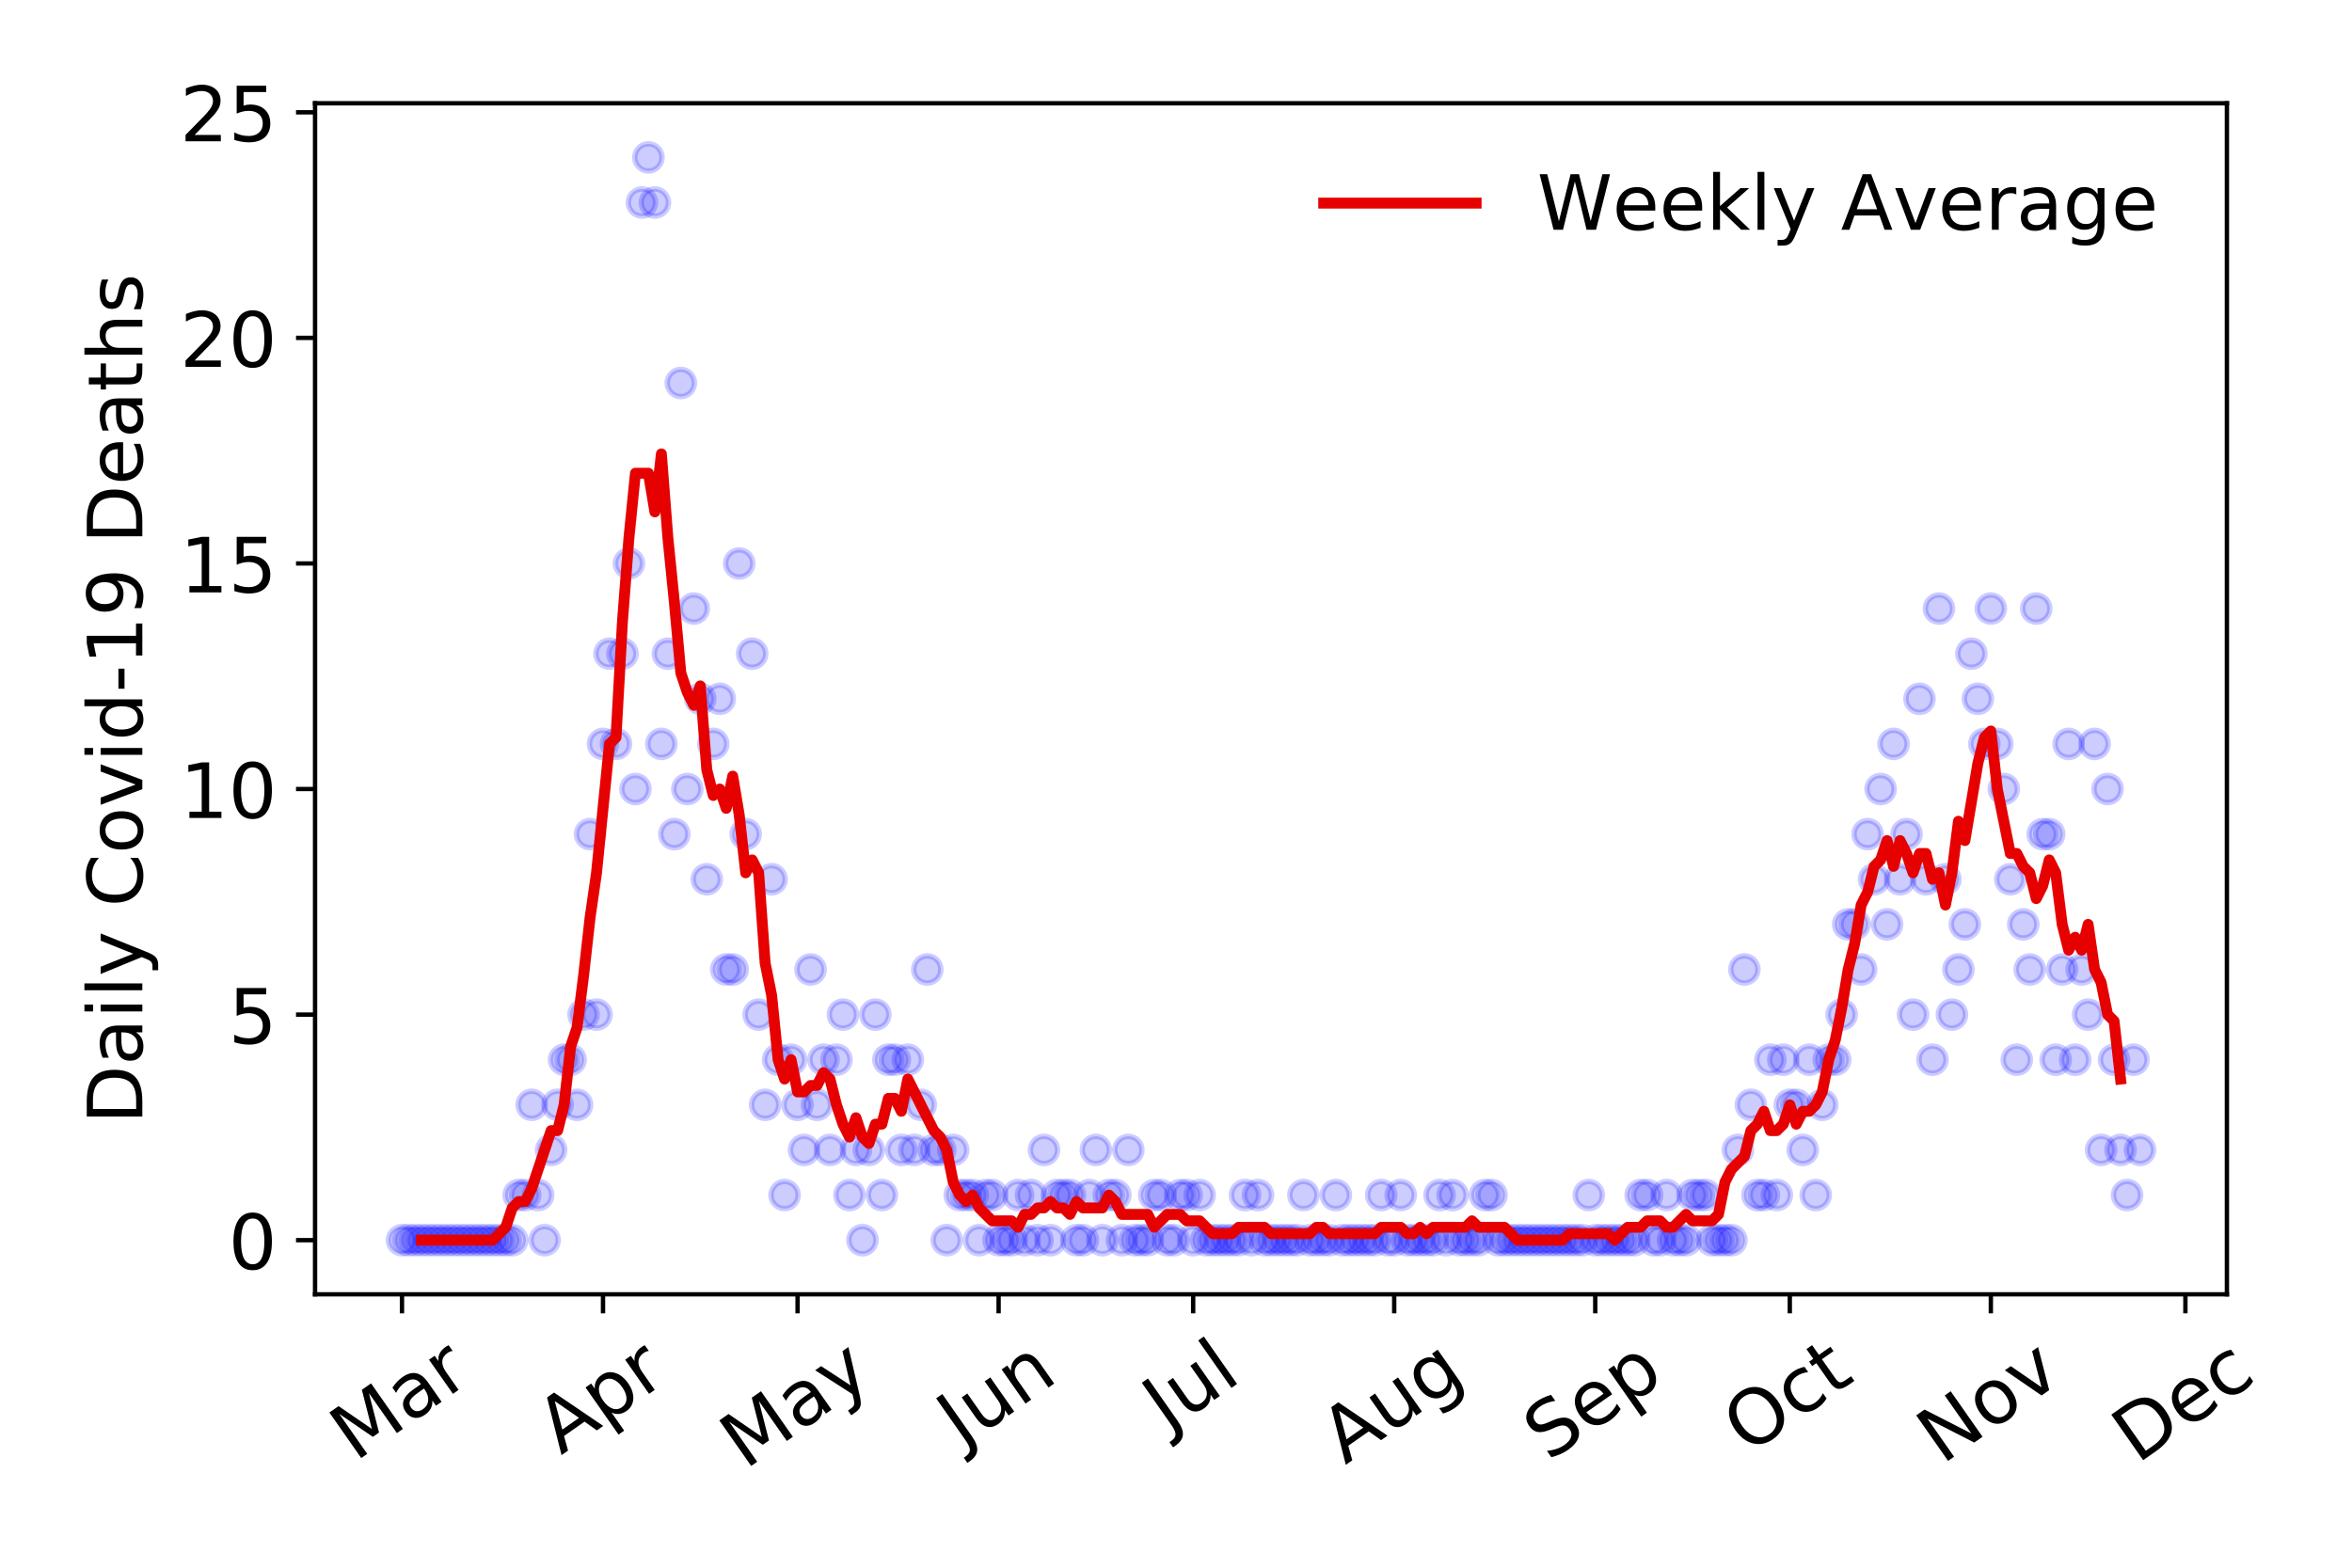 <?xml version="1.0" encoding="utf-8" standalone="no"?>
<!DOCTYPE svg PUBLIC "-//W3C//DTD SVG 1.1//EN"
  "http://www.w3.org/Graphics/SVG/1.1/DTD/svg11.dtd">
<!-- Created with matplotlib (https://matplotlib.org/) -->
<svg height="288pt" version="1.1" viewBox="0 0 432 288" width="432pt" xmlns="http://www.w3.org/2000/svg" xmlns:xlink="http://www.w3.org/1999/xlink">
 <defs>
  <style type="text/css">
*{stroke-linecap:butt;stroke-linejoin:round;}
  </style>
 </defs>
 <g id="figure_1">
  <g id="patch_1">
   <path d="M 0 288 
L 432 288 
L 432 0 
L 0 0 
z
" style="fill:#ffffff;"/>
  </g>
  <g id="axes_1">
   <g id="patch_2">
    <path d="M 57.87 237.778 
L 409.024 237.778 
L 409.024 18.973 
L 57.87 18.973 
z
" style="fill:#ffffff;"/>
   </g>
   <g id="matplotlib.axis_1">
    <g id="xtick_1">
     <g id="line2d_1">
      <defs>
       <path d="M 0 0 
L 0 3.5 
" id="meb5a6a6705" style="stroke:#000000;stroke-width:0.8;"/>
      </defs>
      <g>
       <use style="stroke:#000000;stroke-width:0.8;" x="73.832" xlink:href="#meb5a6a6705" y="237.778"/>
      </g>
     </g>
     <g id="text_1">
      <!-- Mar -->
      <defs>
       <path d="M 9.812 72.906 
L 24.516 72.906 
L 43.109 23.297 
L 61.812 72.906 
L 76.516 72.906 
L 76.516 0 
L 66.891 0 
L 66.891 64.016 
L 48.094 14.016 
L 38.188 14.016 
L 19.391 64.016 
L 19.391 0 
L 9.812 0 
z
" id="DejaVuSans-77"/>
       <path d="M 34.281 27.484 
Q 23.391 27.484 19.188 25 
Q 14.984 22.516 14.984 16.5 
Q 14.984 11.719 18.141 8.906 
Q 21.297 6.109 26.703 6.109 
Q 34.188 6.109 38.703 11.406 
Q 43.219 16.703 43.219 25.484 
L 43.219 27.484 
z
M 52.203 31.203 
L 52.203 0 
L 43.219 0 
L 43.219 8.297 
Q 40.141 3.328 35.547 0.953 
Q 30.953 -1.422 24.312 -1.422 
Q 15.922 -1.422 10.953 3.297 
Q 6 8.016 6 15.922 
Q 6 25.141 12.172 29.828 
Q 18.359 34.516 30.609 34.516 
L 43.219 34.516 
L 43.219 35.406 
Q 43.219 41.609 39.141 45 
Q 35.062 48.391 27.688 48.391 
Q 23 48.391 18.547 47.266 
Q 14.109 46.141 10.016 43.891 
L 10.016 52.203 
Q 14.938 54.109 19.578 55.047 
Q 24.219 56 28.609 56 
Q 40.484 56 46.344 49.844 
Q 52.203 43.703 52.203 31.203 
z
" id="DejaVuSans-97"/>
       <path d="M 41.109 46.297 
Q 39.594 47.172 37.812 47.578 
Q 36.031 48 33.891 48 
Q 26.266 48 22.188 43.047 
Q 18.109 38.094 18.109 28.812 
L 18.109 0 
L 9.078 0 
L 9.078 54.688 
L 18.109 54.688 
L 18.109 46.188 
Q 20.953 51.172 25.484 53.578 
Q 30.031 56 36.531 56 
Q 37.453 56 38.578 55.875 
Q 39.703 55.766 41.062 55.516 
z
" id="DejaVuSans-114"/>
      </defs>
      <g transform="translate(65.229 268.643)rotate(-35)scale(0.14 -0.14)">
       <use xlink:href="#DejaVuSans-77"/>
       <use x="86.279" xlink:href="#DejaVuSans-97"/>
       <use x="147.559" xlink:href="#DejaVuSans-114"/>
      </g>
     </g>
    </g>
    <g id="xtick_2">
     <g id="line2d_2">
      <g>
       <use style="stroke:#000000;stroke-width:0.8;" x="110.757" xlink:href="#meb5a6a6705" y="237.778"/>
      </g>
     </g>
     <g id="text_2">
      <!-- Apr -->
      <defs>
       <path d="M 34.188 63.188 
L 20.797 26.906 
L 47.609 26.906 
z
M 28.609 72.906 
L 39.797 72.906 
L 67.578 0 
L 57.328 0 
L 50.688 18.703 
L 17.828 18.703 
L 11.188 0 
L 0.781 0 
z
" id="DejaVuSans-65"/>
       <path d="M 18.109 8.203 
L 18.109 -20.797 
L 9.078 -20.797 
L 9.078 54.688 
L 18.109 54.688 
L 18.109 46.391 
Q 20.953 51.266 25.266 53.625 
Q 29.594 56 35.594 56 
Q 45.562 56 51.781 48.094 
Q 58.016 40.188 58.016 27.297 
Q 58.016 14.406 51.781 6.484 
Q 45.562 -1.422 35.594 -1.422 
Q 29.594 -1.422 25.266 0.953 
Q 20.953 3.328 18.109 8.203 
z
M 48.688 27.297 
Q 48.688 37.203 44.609 42.844 
Q 40.531 48.484 33.406 48.484 
Q 26.266 48.484 22.188 42.844 
Q 18.109 37.203 18.109 27.297 
Q 18.109 17.391 22.188 11.75 
Q 26.266 6.109 33.406 6.109 
Q 40.531 6.109 44.609 11.75 
Q 48.688 17.391 48.688 27.297 
z
" id="DejaVuSans-112"/>
      </defs>
      <g transform="translate(103.053 267.384)rotate(-35)scale(0.14 -0.14)">
       <use xlink:href="#DejaVuSans-65"/>
       <use x="68.408" xlink:href="#DejaVuSans-112"/>
       <use x="131.885" xlink:href="#DejaVuSans-114"/>
      </g>
     </g>
    </g>
    <g id="xtick_3">
     <g id="line2d_3">
      <g>
       <use style="stroke:#000000;stroke-width:0.8;" x="146.492" xlink:href="#meb5a6a6705" y="237.778"/>
      </g>
     </g>
     <g id="text_3">
      <!-- May -->
      <defs>
       <path d="M 32.172 -5.078 
Q 28.375 -14.844 24.75 -17.812 
Q 21.141 -20.797 15.094 -20.797 
L 7.906 -20.797 
L 7.906 -13.281 
L 13.188 -13.281 
Q 16.891 -13.281 18.938 -11.516 
Q 21 -9.766 23.484 -3.219 
L 25.094 0.875 
L 2.984 54.688 
L 12.5 54.688 
L 29.594 11.922 
L 46.688 54.688 
L 56.203 54.688 
z
" id="DejaVuSans-121"/>
      </defs>
      <g transform="translate(136.853 270.094)rotate(-35)scale(0.14 -0.14)">
       <use xlink:href="#DejaVuSans-77"/>
       <use x="86.279" xlink:href="#DejaVuSans-97"/>
       <use x="147.559" xlink:href="#DejaVuSans-121"/>
      </g>
     </g>
    </g>
    <g id="xtick_4">
     <g id="line2d_4">
      <g>
       <use style="stroke:#000000;stroke-width:0.8;" x="183.418" xlink:href="#meb5a6a6705" y="237.778"/>
      </g>
     </g>
     <g id="text_4">
      <!-- Jun -->
      <defs>
       <path d="M 9.812 72.906 
L 19.672 72.906 
L 19.672 5.078 
Q 19.672 -8.109 14.672 -14.062 
Q 9.672 -20.016 -1.422 -20.016 
L -5.172 -20.016 
L -5.172 -11.719 
L -2.094 -11.719 
Q 4.438 -11.719 7.125 -8.047 
Q 9.812 -4.391 9.812 5.078 
z
" id="DejaVuSans-74"/>
       <path d="M 8.5 21.578 
L 8.5 54.688 
L 17.484 54.688 
L 17.484 21.922 
Q 17.484 14.156 20.5 10.266 
Q 23.531 6.391 29.594 6.391 
Q 36.859 6.391 41.078 11.031 
Q 45.312 15.672 45.312 23.688 
L 45.312 54.688 
L 54.297 54.688 
L 54.297 0 
L 45.312 0 
L 45.312 8.406 
Q 42.047 3.422 37.719 1 
Q 33.406 -1.422 27.688 -1.422 
Q 18.266 -1.422 13.375 4.438 
Q 8.5 10.297 8.5 21.578 
z
M 31.109 56 
z
" id="DejaVuSans-117"/>
       <path d="M 54.891 33.016 
L 54.891 0 
L 45.906 0 
L 45.906 32.719 
Q 45.906 40.484 42.875 44.328 
Q 39.844 48.188 33.797 48.188 
Q 26.516 48.188 22.312 43.547 
Q 18.109 38.922 18.109 30.906 
L 18.109 0 
L 9.078 0 
L 9.078 54.688 
L 18.109 54.688 
L 18.109 46.188 
Q 21.344 51.125 25.703 53.562 
Q 30.078 56 35.797 56 
Q 45.219 56 50.047 50.172 
Q 54.891 44.344 54.891 33.016 
z
" id="DejaVuSans-110"/>
      </defs>
      <g transform="translate(176.674 266.039)rotate(-35)scale(0.14 -0.14)">
       <use xlink:href="#DejaVuSans-74"/>
       <use x="29.492" xlink:href="#DejaVuSans-117"/>
       <use x="92.871" xlink:href="#DejaVuSans-110"/>
      </g>
     </g>
    </g>
    <g id="xtick_5">
     <g id="line2d_5">
      <g>
       <use style="stroke:#000000;stroke-width:0.8;" x="219.153" xlink:href="#meb5a6a6705" y="237.778"/>
      </g>
     </g>
     <g id="text_5">
      <!-- Jul -->
      <defs>
       <path d="M 9.422 75.984 
L 18.406 75.984 
L 18.406 0 
L 9.422 0 
z
" id="DejaVuSans-108"/>
      </defs>
      <g transform="translate(214.45 263.181)rotate(-35)scale(0.14 -0.14)">
       <use xlink:href="#DejaVuSans-74"/>
       <use x="29.492" xlink:href="#DejaVuSans-117"/>
       <use x="92.871" xlink:href="#DejaVuSans-108"/>
      </g>
     </g>
    </g>
    <g id="xtick_6">
     <g id="line2d_6">
      <g>
       <use style="stroke:#000000;stroke-width:0.8;" x="256.079" xlink:href="#meb5a6a6705" y="237.778"/>
      </g>
     </g>
     <g id="text_6">
      <!-- Aug -->
      <defs>
       <path d="M 45.406 27.984 
Q 45.406 37.75 41.375 43.109 
Q 37.359 48.484 30.078 48.484 
Q 22.859 48.484 18.828 43.109 
Q 14.797 37.75 14.797 27.984 
Q 14.797 18.266 18.828 12.891 
Q 22.859 7.516 30.078 7.516 
Q 37.359 7.516 41.375 12.891 
Q 45.406 18.266 45.406 27.984 
z
M 54.391 6.781 
Q 54.391 -7.172 48.188 -13.984 
Q 42 -20.797 29.203 -20.797 
Q 24.469 -20.797 20.266 -20.094 
Q 16.062 -19.391 12.109 -17.922 
L 12.109 -9.188 
Q 16.062 -11.328 19.922 -12.344 
Q 23.781 -13.375 27.781 -13.375 
Q 36.625 -13.375 41.016 -8.766 
Q 45.406 -4.156 45.406 5.172 
L 45.406 9.625 
Q 42.625 4.781 38.281 2.391 
Q 33.938 0 27.875 0 
Q 17.828 0 11.672 7.656 
Q 5.516 15.328 5.516 27.984 
Q 5.516 40.672 11.672 48.328 
Q 17.828 56 27.875 56 
Q 33.938 56 38.281 53.609 
Q 42.625 51.219 45.406 46.391 
L 45.406 54.688 
L 54.391 54.688 
z
" id="DejaVuSans-103"/>
      </defs>
      <g transform="translate(247.098 269.172)rotate(-35)scale(0.14 -0.14)">
       <use xlink:href="#DejaVuSans-65"/>
       <use x="68.408" xlink:href="#DejaVuSans-117"/>
       <use x="131.787" xlink:href="#DejaVuSans-103"/>
      </g>
     </g>
    </g>
    <g id="xtick_7">
     <g id="line2d_7">
      <g>
       <use style="stroke:#000000;stroke-width:0.8;" x="293.005" xlink:href="#meb5a6a6705" y="237.778"/>
      </g>
     </g>
     <g id="text_7">
      <!-- Sep -->
      <defs>
       <path d="M 53.516 70.516 
L 53.516 60.891 
Q 47.906 63.578 42.922 64.891 
Q 37.938 66.219 33.297 66.219 
Q 25.25 66.219 20.875 63.094 
Q 16.5 59.969 16.5 54.203 
Q 16.5 49.359 19.406 46.891 
Q 22.312 44.438 30.422 42.922 
L 36.375 41.703 
Q 47.406 39.594 52.656 34.297 
Q 57.906 29 57.906 20.125 
Q 57.906 9.516 50.797 4.047 
Q 43.703 -1.422 29.984 -1.422 
Q 24.812 -1.422 18.969 -0.25 
Q 13.141 0.922 6.891 3.219 
L 6.891 13.375 
Q 12.891 10.016 18.656 8.297 
Q 24.422 6.594 29.984 6.594 
Q 38.422 6.594 43.016 9.906 
Q 47.609 13.234 47.609 19.391 
Q 47.609 24.75 44.312 27.781 
Q 41.016 30.812 33.5 32.328 
L 27.484 33.5 
Q 16.453 35.688 11.516 40.375 
Q 6.594 45.062 6.594 53.422 
Q 6.594 63.094 13.406 68.656 
Q 20.219 74.219 32.172 74.219 
Q 37.312 74.219 42.625 73.281 
Q 47.953 72.359 53.516 70.516 
z
" id="DejaVuSans-83"/>
       <path d="M 56.203 29.594 
L 56.203 25.203 
L 14.891 25.203 
Q 15.484 15.922 20.484 11.062 
Q 25.484 6.203 34.422 6.203 
Q 39.594 6.203 44.453 7.469 
Q 49.312 8.734 54.109 11.281 
L 54.109 2.781 
Q 49.266 0.734 44.188 -0.344 
Q 39.109 -1.422 33.891 -1.422 
Q 20.797 -1.422 13.156 6.188 
Q 5.516 13.812 5.516 26.812 
Q 5.516 40.234 12.766 48.109 
Q 20.016 56 32.328 56 
Q 43.359 56 49.781 48.891 
Q 56.203 41.797 56.203 29.594 
z
M 47.219 32.234 
Q 47.125 39.594 43.094 43.984 
Q 39.062 48.391 32.422 48.391 
Q 24.906 48.391 20.391 44.141 
Q 15.875 39.891 15.188 32.172 
z
" id="DejaVuSans-101"/>
      </defs>
      <g transform="translate(284.412 268.629)rotate(-35)scale(0.14 -0.14)">
       <use xlink:href="#DejaVuSans-83"/>
       <use x="63.477" xlink:href="#DejaVuSans-101"/>
       <use x="125" xlink:href="#DejaVuSans-112"/>
      </g>
     </g>
    </g>
    <g id="xtick_8">
     <g id="line2d_8">
      <g>
       <use style="stroke:#000000;stroke-width:0.8;" x="328.74" xlink:href="#meb5a6a6705" y="237.778"/>
      </g>
     </g>
     <g id="text_8">
      <!-- Oct -->
      <defs>
       <path d="M 39.406 66.219 
Q 28.656 66.219 22.328 58.203 
Q 16.016 50.203 16.016 36.375 
Q 16.016 22.609 22.328 14.594 
Q 28.656 6.594 39.406 6.594 
Q 50.141 6.594 56.422 14.594 
Q 62.703 22.609 62.703 36.375 
Q 62.703 50.203 56.422 58.203 
Q 50.141 66.219 39.406 66.219 
z
M 39.406 74.219 
Q 54.734 74.219 63.906 63.938 
Q 73.094 53.656 73.094 36.375 
Q 73.094 19.141 63.906 8.859 
Q 54.734 -1.422 39.406 -1.422 
Q 24.031 -1.422 14.812 8.828 
Q 5.609 19.094 5.609 36.375 
Q 5.609 53.656 14.812 63.938 
Q 24.031 74.219 39.406 74.219 
z
" id="DejaVuSans-79"/>
       <path d="M 48.781 52.594 
L 48.781 44.188 
Q 44.969 46.297 41.141 47.344 
Q 37.312 48.391 33.406 48.391 
Q 24.656 48.391 19.812 42.844 
Q 14.984 37.312 14.984 27.297 
Q 14.984 17.281 19.812 11.734 
Q 24.656 6.203 33.406 6.203 
Q 37.312 6.203 41.141 7.25 
Q 44.969 8.297 48.781 10.406 
L 48.781 2.094 
Q 45.016 0.344 40.984 -0.531 
Q 36.969 -1.422 32.422 -1.422 
Q 20.062 -1.422 12.781 6.344 
Q 5.516 14.109 5.516 27.297 
Q 5.516 40.672 12.859 48.328 
Q 20.219 56 33.016 56 
Q 37.156 56 41.109 55.141 
Q 45.062 54.297 48.781 52.594 
z
" id="DejaVuSans-99"/>
       <path d="M 18.312 70.219 
L 18.312 54.688 
L 36.812 54.688 
L 36.812 47.703 
L 18.312 47.703 
L 18.312 18.016 
Q 18.312 11.328 20.141 9.422 
Q 21.969 7.516 27.594 7.516 
L 36.812 7.516 
L 36.812 0 
L 27.594 0 
Q 17.188 0 13.234 3.875 
Q 9.281 7.766 9.281 18.016 
L 9.281 47.703 
L 2.688 47.703 
L 2.688 54.688 
L 9.281 54.688 
L 9.281 70.219 
z
" id="DejaVuSans-116"/>
      </defs>
      <g transform="translate(321.041 267.377)rotate(-35)scale(0.14 -0.14)">
       <use xlink:href="#DejaVuSans-79"/>
       <use x="78.711" xlink:href="#DejaVuSans-99"/>
       <use x="133.691" xlink:href="#DejaVuSans-116"/>
      </g>
     </g>
    </g>
    <g id="xtick_9">
     <g id="line2d_9">
      <g>
       <use style="stroke:#000000;stroke-width:0.8;" x="365.665" xlink:href="#meb5a6a6705" y="237.778"/>
      </g>
     </g>
     <g id="text_9">
      <!-- Nov -->
      <defs>
       <path d="M 9.812 72.906 
L 23.094 72.906 
L 55.422 11.922 
L 55.422 72.906 
L 64.984 72.906 
L 64.984 0 
L 51.703 0 
L 19.391 60.984 
L 19.391 0 
L 9.812 0 
z
" id="DejaVuSans-78"/>
       <path d="M 30.609 48.391 
Q 23.391 48.391 19.188 42.75 
Q 14.984 37.109 14.984 27.297 
Q 14.984 17.484 19.156 11.844 
Q 23.344 6.203 30.609 6.203 
Q 37.797 6.203 41.984 11.859 
Q 46.188 17.531 46.188 27.297 
Q 46.188 37.016 41.984 42.703 
Q 37.797 48.391 30.609 48.391 
z
M 30.609 56 
Q 42.328 56 49.016 48.375 
Q 55.719 40.766 55.719 27.297 
Q 55.719 13.875 49.016 6.219 
Q 42.328 -1.422 30.609 -1.422 
Q 18.844 -1.422 12.172 6.219 
Q 5.516 13.875 5.516 27.297 
Q 5.516 40.766 12.172 48.375 
Q 18.844 56 30.609 56 
z
" id="DejaVuSans-111"/>
       <path d="M 2.984 54.688 
L 12.5 54.688 
L 29.594 8.797 
L 46.688 54.688 
L 56.203 54.688 
L 35.688 0 
L 23.484 0 
z
" id="DejaVuSans-118"/>
      </defs>
      <g transform="translate(356.689 269.166)rotate(-35)scale(0.14 -0.14)">
       <use xlink:href="#DejaVuSans-78"/>
       <use x="74.805" xlink:href="#DejaVuSans-111"/>
       <use x="135.986" xlink:href="#DejaVuSans-118"/>
      </g>
     </g>
    </g>
    <g id="xtick_10">
     <g id="line2d_10">
      <g>
       <use style="stroke:#000000;stroke-width:0.8;" x="401.4" xlink:href="#meb5a6a6705" y="237.778"/>
      </g>
     </g>
     <g id="text_10">
      <!-- Dec -->
      <defs>
       <path d="M 19.672 64.797 
L 19.672 8.109 
L 31.594 8.109 
Q 46.688 8.109 53.688 14.938 
Q 60.688 21.781 60.688 36.531 
Q 60.688 51.172 53.688 57.984 
Q 46.688 64.797 31.594 64.797 
z
M 9.812 72.906 
L 30.078 72.906 
Q 51.266 72.906 61.172 64.094 
Q 71.094 55.281 71.094 36.531 
Q 71.094 17.672 61.125 8.828 
Q 51.172 0 30.078 0 
L 9.812 0 
z
" id="DejaVuSans-68"/>
      </defs>
      <g transform="translate(392.52 269.032)rotate(-35)scale(0.14 -0.14)">
       <use xlink:href="#DejaVuSans-68"/>
       <use x="77.002" xlink:href="#DejaVuSans-101"/>
       <use x="138.525" xlink:href="#DejaVuSans-99"/>
      </g>
     </g>
    </g>
   </g>
   <g id="matplotlib.axis_2">
    <g id="ytick_1">
     <g id="line2d_11">
      <defs>
       <path d="M 0 0 
L -3.5 0 
" id="m7bdb498740" style="stroke:#000000;stroke-width:0.8;"/>
      </defs>
      <g>
       <use style="stroke:#000000;stroke-width:0.8;" x="57.87" xlink:href="#m7bdb498740" y="227.832"/>
      </g>
     </g>
     <g id="text_11">
      <!-- 0 -->
      <defs>
       <path d="M 31.781 66.406 
Q 24.172 66.406 20.328 58.906 
Q 16.5 51.422 16.5 36.375 
Q 16.5 21.391 20.328 13.891 
Q 24.172 6.391 31.781 6.391 
Q 39.453 6.391 43.281 13.891 
Q 47.125 21.391 47.125 36.375 
Q 47.125 51.422 43.281 58.906 
Q 39.453 66.406 31.781 66.406 
z
M 31.781 74.219 
Q 44.047 74.219 50.516 64.516 
Q 56.984 54.828 56.984 36.375 
Q 56.984 17.969 50.516 8.266 
Q 44.047 -1.422 31.781 -1.422 
Q 19.531 -1.422 13.062 8.266 
Q 6.594 17.969 6.594 36.375 
Q 6.594 54.828 13.062 64.516 
Q 19.531 74.219 31.781 74.219 
z
" id="DejaVuSans-48"/>
      </defs>
      <g transform="translate(41.962 233.151)scale(0.14 -0.14)">
       <use xlink:href="#DejaVuSans-48"/>
      </g>
     </g>
    </g>
    <g id="ytick_2">
     <g id="line2d_12">
      <g>
       <use style="stroke:#000000;stroke-width:0.8;" x="57.87" xlink:href="#m7bdb498740" y="186.392"/>
      </g>
     </g>
     <g id="text_12">
      <!-- 5 -->
      <defs>
       <path d="M 10.797 72.906 
L 49.516 72.906 
L 49.516 64.594 
L 19.828 64.594 
L 19.828 46.734 
Q 21.969 47.469 24.109 47.828 
Q 26.266 48.188 28.422 48.188 
Q 40.625 48.188 47.75 41.5 
Q 54.891 34.812 54.891 23.391 
Q 54.891 11.625 47.562 5.094 
Q 40.234 -1.422 26.906 -1.422 
Q 22.312 -1.422 17.547 -0.641 
Q 12.797 0.141 7.719 1.703 
L 7.719 11.625 
Q 12.109 9.234 16.797 8.062 
Q 21.484 6.891 26.703 6.891 
Q 35.156 6.891 40.078 11.328 
Q 45.016 15.766 45.016 23.391 
Q 45.016 31 40.078 35.438 
Q 35.156 39.891 26.703 39.891 
Q 22.75 39.891 18.812 39.016 
Q 14.891 38.141 10.797 36.281 
z
" id="DejaVuSans-53"/>
      </defs>
      <g transform="translate(41.962 191.711)scale(0.14 -0.14)">
       <use xlink:href="#DejaVuSans-53"/>
      </g>
     </g>
    </g>
    <g id="ytick_3">
     <g id="line2d_13">
      <g>
       <use style="stroke:#000000;stroke-width:0.8;" x="57.87" xlink:href="#m7bdb498740" y="144.952"/>
      </g>
     </g>
     <g id="text_13">
      <!-- 10 -->
      <defs>
       <path d="M 12.406 8.297 
L 28.516 8.297 
L 28.516 63.922 
L 10.984 60.406 
L 10.984 69.391 
L 28.422 72.906 
L 38.281 72.906 
L 38.281 8.297 
L 54.391 8.297 
L 54.391 0 
L 12.406 0 
z
" id="DejaVuSans-49"/>
      </defs>
      <g transform="translate(33.055 150.271)scale(0.14 -0.14)">
       <use xlink:href="#DejaVuSans-49"/>
       <use x="63.623" xlink:href="#DejaVuSans-48"/>
      </g>
     </g>
    </g>
    <g id="ytick_4">
     <g id="line2d_14">
      <g>
       <use style="stroke:#000000;stroke-width:0.8;" x="57.87" xlink:href="#m7bdb498740" y="103.511"/>
      </g>
     </g>
     <g id="text_14">
      <!-- 15 -->
      <g transform="translate(33.055 108.83)scale(0.14 -0.14)">
       <use xlink:href="#DejaVuSans-49"/>
       <use x="63.623" xlink:href="#DejaVuSans-53"/>
      </g>
     </g>
    </g>
    <g id="ytick_5">
     <g id="line2d_15">
      <g>
       <use style="stroke:#000000;stroke-width:0.8;" x="57.87" xlink:href="#m7bdb498740" y="62.071"/>
      </g>
     </g>
     <g id="text_15">
      <!-- 20 -->
      <defs>
       <path d="M 19.188 8.297 
L 53.609 8.297 
L 53.609 0 
L 7.328 0 
L 7.328 8.297 
Q 12.938 14.109 22.625 23.891 
Q 32.328 33.688 34.812 36.531 
Q 39.547 41.844 41.422 45.531 
Q 43.312 49.219 43.312 52.781 
Q 43.312 58.594 39.234 62.25 
Q 35.156 65.922 28.609 65.922 
Q 23.969 65.922 18.812 64.312 
Q 13.672 62.703 7.812 59.422 
L 7.812 69.391 
Q 13.766 71.781 18.938 73 
Q 24.125 74.219 28.422 74.219 
Q 39.75 74.219 46.484 68.547 
Q 53.219 62.891 53.219 53.422 
Q 53.219 48.922 51.531 44.891 
Q 49.859 40.875 45.406 35.406 
Q 44.188 33.984 37.641 27.219 
Q 31.109 20.453 19.188 8.297 
z
" id="DejaVuSans-50"/>
      </defs>
      <g transform="translate(33.055 67.39)scale(0.14 -0.14)">
       <use xlink:href="#DejaVuSans-50"/>
       <use x="63.623" xlink:href="#DejaVuSans-48"/>
      </g>
     </g>
    </g>
    <g id="ytick_6">
     <g id="line2d_16">
      <g>
       <use style="stroke:#000000;stroke-width:0.8;" x="57.87" xlink:href="#m7bdb498740" y="20.63"/>
      </g>
     </g>
     <g id="text_16">
      <!-- 25 -->
      <g transform="translate(33.055 25.949)scale(0.14 -0.14)">
       <use xlink:href="#DejaVuSans-50"/>
       <use x="63.623" xlink:href="#DejaVuSans-53"/>
      </g>
     </g>
    </g>
    <g id="text_17">
     <!-- Daily Covid-19 Deaths -->
     <defs>
      <path d="M 9.422 54.688 
L 18.406 54.688 
L 18.406 0 
L 9.422 0 
z
M 9.422 75.984 
L 18.406 75.984 
L 18.406 64.594 
L 9.422 64.594 
z
" id="DejaVuSans-105"/>
      <path id="DejaVuSans-32"/>
      <path d="M 64.406 67.281 
L 64.406 56.891 
Q 59.422 61.531 53.781 63.812 
Q 48.141 66.109 41.797 66.109 
Q 29.297 66.109 22.656 58.469 
Q 16.016 50.828 16.016 36.375 
Q 16.016 21.969 22.656 14.328 
Q 29.297 6.688 41.797 6.688 
Q 48.141 6.688 53.781 8.984 
Q 59.422 11.281 64.406 15.922 
L 64.406 5.609 
Q 59.234 2.094 53.438 0.328 
Q 47.656 -1.422 41.219 -1.422 
Q 24.656 -1.422 15.125 8.703 
Q 5.609 18.844 5.609 36.375 
Q 5.609 53.953 15.125 64.078 
Q 24.656 74.219 41.219 74.219 
Q 47.75 74.219 53.531 72.484 
Q 59.328 70.75 64.406 67.281 
z
" id="DejaVuSans-67"/>
      <path d="M 45.406 46.391 
L 45.406 75.984 
L 54.391 75.984 
L 54.391 0 
L 45.406 0 
L 45.406 8.203 
Q 42.578 3.328 38.25 0.953 
Q 33.938 -1.422 27.875 -1.422 
Q 17.969 -1.422 11.734 6.484 
Q 5.516 14.406 5.516 27.297 
Q 5.516 40.188 11.734 48.094 
Q 17.969 56 27.875 56 
Q 33.938 56 38.25 53.625 
Q 42.578 51.266 45.406 46.391 
z
M 14.797 27.297 
Q 14.797 17.391 18.875 11.75 
Q 22.953 6.109 30.078 6.109 
Q 37.203 6.109 41.297 11.75 
Q 45.406 17.391 45.406 27.297 
Q 45.406 37.203 41.297 42.844 
Q 37.203 48.484 30.078 48.484 
Q 22.953 48.484 18.875 42.844 
Q 14.797 37.203 14.797 27.297 
z
" id="DejaVuSans-100"/>
      <path d="M 4.891 31.391 
L 31.203 31.391 
L 31.203 23.391 
L 4.891 23.391 
z
" id="DejaVuSans-45"/>
      <path d="M 10.984 1.516 
L 10.984 10.5 
Q 14.703 8.734 18.5 7.812 
Q 22.312 6.891 25.984 6.891 
Q 35.75 6.891 40.891 13.453 
Q 46.047 20.016 46.781 33.406 
Q 43.953 29.203 39.594 26.953 
Q 35.25 24.703 29.984 24.703 
Q 19.047 24.703 12.672 31.312 
Q 6.297 37.938 6.297 49.422 
Q 6.297 60.641 12.938 67.422 
Q 19.578 74.219 30.609 74.219 
Q 43.266 74.219 49.922 64.516 
Q 56.594 54.828 56.594 36.375 
Q 56.594 19.141 48.406 8.859 
Q 40.234 -1.422 26.422 -1.422 
Q 22.703 -1.422 18.891 -0.688 
Q 15.094 0.047 10.984 1.516 
z
M 30.609 32.422 
Q 37.25 32.422 41.125 36.953 
Q 45.016 41.5 45.016 49.422 
Q 45.016 57.281 41.125 61.844 
Q 37.25 66.406 30.609 66.406 
Q 23.969 66.406 20.094 61.844 
Q 16.219 57.281 16.219 49.422 
Q 16.219 41.5 20.094 36.953 
Q 23.969 32.422 30.609 32.422 
z
" id="DejaVuSans-57"/>
      <path d="M 54.891 33.016 
L 54.891 0 
L 45.906 0 
L 45.906 32.719 
Q 45.906 40.484 42.875 44.328 
Q 39.844 48.188 33.797 48.188 
Q 26.516 48.188 22.312 43.547 
Q 18.109 38.922 18.109 30.906 
L 18.109 0 
L 9.078 0 
L 9.078 75.984 
L 18.109 75.984 
L 18.109 46.188 
Q 21.344 51.125 25.703 53.562 
Q 30.078 56 35.797 56 
Q 45.219 56 50.047 50.172 
Q 54.891 44.344 54.891 33.016 
z
" id="DejaVuSans-104"/>
      <path d="M 44.281 53.078 
L 44.281 44.578 
Q 40.484 46.531 36.375 47.5 
Q 32.281 48.484 27.875 48.484 
Q 21.188 48.484 17.844 46.438 
Q 14.5 44.391 14.5 40.281 
Q 14.5 37.156 16.891 35.375 
Q 19.281 33.594 26.516 31.984 
L 29.594 31.297 
Q 39.156 29.25 43.188 25.516 
Q 47.219 21.781 47.219 15.094 
Q 47.219 7.469 41.188 3.016 
Q 35.156 -1.422 24.609 -1.422 
Q 20.219 -1.422 15.453 -0.562 
Q 10.688 0.297 5.422 2 
L 5.422 11.281 
Q 10.406 8.688 15.234 7.391 
Q 20.062 6.109 24.812 6.109 
Q 31.156 6.109 34.562 8.281 
Q 37.984 10.453 37.984 14.406 
Q 37.984 18.062 35.516 20.016 
Q 33.062 21.969 24.703 23.781 
L 21.578 24.516 
Q 13.234 26.266 9.516 29.906 
Q 5.812 33.547 5.812 39.891 
Q 5.812 47.609 11.281 51.797 
Q 16.75 56 26.812 56 
Q 31.781 56 36.172 55.266 
Q 40.578 54.547 44.281 53.078 
z
" id="DejaVuSans-115"/>
     </defs>
     <g transform="translate(26.143 206.487)rotate(-90)scale(0.14 -0.14)">
      <use xlink:href="#DejaVuSans-68"/>
      <use x="77.002" xlink:href="#DejaVuSans-97"/>
      <use x="138.281" xlink:href="#DejaVuSans-105"/>
      <use x="166.064" xlink:href="#DejaVuSans-108"/>
      <use x="193.848" xlink:href="#DejaVuSans-121"/>
      <use x="253.027" xlink:href="#DejaVuSans-32"/>
      <use x="284.814" xlink:href="#DejaVuSans-67"/>
      <use x="354.639" xlink:href="#DejaVuSans-111"/>
      <use x="415.82" xlink:href="#DejaVuSans-118"/>
      <use x="475" xlink:href="#DejaVuSans-105"/>
      <use x="502.783" xlink:href="#DejaVuSans-100"/>
      <use x="566.26" xlink:href="#DejaVuSans-45"/>
      <use x="602.344" xlink:href="#DejaVuSans-49"/>
      <use x="665.967" xlink:href="#DejaVuSans-57"/>
      <use x="729.59" xlink:href="#DejaVuSans-32"/>
      <use x="761.377" xlink:href="#DejaVuSans-68"/>
      <use x="838.379" xlink:href="#DejaVuSans-101"/>
      <use x="899.902" xlink:href="#DejaVuSans-97"/>
      <use x="961.182" xlink:href="#DejaVuSans-116"/>
      <use x="1000.391" xlink:href="#DejaVuSans-104"/>
      <use x="1063.77" xlink:href="#DejaVuSans-115"/>
     </g>
    </g>
   </g>
   <g id="line2d_17">
    <defs>
     <path d="M 0 2.5 
C 0.663 2.5 1.299 2.237 1.768 1.768 
C 2.237 1.299 2.5 0.663 2.5 0 
C 2.5 -0.663 2.237 -1.299 1.768 -1.768 
C 1.299 -2.237 0.663 -2.5 0 -2.5 
C -0.663 -2.5 -1.299 -2.237 -1.768 -1.768 
C -2.237 -1.299 -2.5 -0.663 -2.5 0 
C -2.5 0.663 -2.237 1.299 -1.768 1.768 
C -1.299 2.237 -0.663 2.5 0 2.5 
z
" id="m3bbe33919f" style="stroke:#0000ff;stroke-opacity:0.2;"/>
    </defs>
    <g clip-path="url(#p8e6176366f)">
     <use style="fill:#0000ff;fill-opacity:0.2;stroke:#0000ff;stroke-opacity:0.2;" x="73.832" xlink:href="#m3bbe33919f" y="227.832"/>
     <use style="fill:#0000ff;fill-opacity:0.2;stroke:#0000ff;stroke-opacity:0.2;" x="75.023" xlink:href="#m3bbe33919f" y="227.832"/>
     <use style="fill:#0000ff;fill-opacity:0.2;stroke:#0000ff;stroke-opacity:0.2;" x="76.214" xlink:href="#m3bbe33919f" y="227.832"/>
     <use style="fill:#0000ff;fill-opacity:0.2;stroke:#0000ff;stroke-opacity:0.2;" x="77.405" xlink:href="#m3bbe33919f" y="227.832"/>
     <use style="fill:#0000ff;fill-opacity:0.2;stroke:#0000ff;stroke-opacity:0.2;" x="78.596" xlink:href="#m3bbe33919f" y="227.832"/>
     <use style="fill:#0000ff;fill-opacity:0.2;stroke:#0000ff;stroke-opacity:0.2;" x="79.787" xlink:href="#m3bbe33919f" y="227.832"/>
     <use style="fill:#0000ff;fill-opacity:0.2;stroke:#0000ff;stroke-opacity:0.2;" x="80.978" xlink:href="#m3bbe33919f" y="227.832"/>
     <use style="fill:#0000ff;fill-opacity:0.2;stroke:#0000ff;stroke-opacity:0.2;" x="82.17" xlink:href="#m3bbe33919f" y="227.832"/>
     <use style="fill:#0000ff;fill-opacity:0.2;stroke:#0000ff;stroke-opacity:0.2;" x="83.361" xlink:href="#m3bbe33919f" y="227.832"/>
     <use style="fill:#0000ff;fill-opacity:0.2;stroke:#0000ff;stroke-opacity:0.2;" x="84.552" xlink:href="#m3bbe33919f" y="227.832"/>
     <use style="fill:#0000ff;fill-opacity:0.2;stroke:#0000ff;stroke-opacity:0.2;" x="85.743" xlink:href="#m3bbe33919f" y="227.832"/>
     <use style="fill:#0000ff;fill-opacity:0.2;stroke:#0000ff;stroke-opacity:0.2;" x="86.934" xlink:href="#m3bbe33919f" y="227.832"/>
     <use style="fill:#0000ff;fill-opacity:0.2;stroke:#0000ff;stroke-opacity:0.2;" x="88.125" xlink:href="#m3bbe33919f" y="227.832"/>
     <use style="fill:#0000ff;fill-opacity:0.2;stroke:#0000ff;stroke-opacity:0.2;" x="89.317" xlink:href="#m3bbe33919f" y="227.832"/>
     <use style="fill:#0000ff;fill-opacity:0.2;stroke:#0000ff;stroke-opacity:0.2;" x="90.508" xlink:href="#m3bbe33919f" y="227.832"/>
     <use style="fill:#0000ff;fill-opacity:0.2;stroke:#0000ff;stroke-opacity:0.2;" x="91.699" xlink:href="#m3bbe33919f" y="227.832"/>
     <use style="fill:#0000ff;fill-opacity:0.2;stroke:#0000ff;stroke-opacity:0.2;" x="92.89" xlink:href="#m3bbe33919f" y="227.832"/>
     <use style="fill:#0000ff;fill-opacity:0.2;stroke:#0000ff;stroke-opacity:0.2;" x="94.081" xlink:href="#m3bbe33919f" y="227.832"/>
     <use style="fill:#0000ff;fill-opacity:0.2;stroke:#0000ff;stroke-opacity:0.2;" x="95.272" xlink:href="#m3bbe33919f" y="219.544"/>
     <use style="fill:#0000ff;fill-opacity:0.2;stroke:#0000ff;stroke-opacity:0.2;" x="96.464" xlink:href="#m3bbe33919f" y="219.544"/>
     <use style="fill:#0000ff;fill-opacity:0.2;stroke:#0000ff;stroke-opacity:0.2;" x="97.655" xlink:href="#m3bbe33919f" y="202.968"/>
     <use style="fill:#0000ff;fill-opacity:0.2;stroke:#0000ff;stroke-opacity:0.2;" x="98.846" xlink:href="#m3bbe33919f" y="219.544"/>
     <use style="fill:#0000ff;fill-opacity:0.2;stroke:#0000ff;stroke-opacity:0.2;" x="100.037" xlink:href="#m3bbe33919f" y="227.832"/>
     <use style="fill:#0000ff;fill-opacity:0.2;stroke:#0000ff;stroke-opacity:0.2;" x="101.228" xlink:href="#m3bbe33919f" y="211.256"/>
     <use style="fill:#0000ff;fill-opacity:0.2;stroke:#0000ff;stroke-opacity:0.2;" x="102.419" xlink:href="#m3bbe33919f" y="202.968"/>
     <use style="fill:#0000ff;fill-opacity:0.2;stroke:#0000ff;stroke-opacity:0.2;" x="103.61" xlink:href="#m3bbe33919f" y="194.68"/>
     <use style="fill:#0000ff;fill-opacity:0.2;stroke:#0000ff;stroke-opacity:0.2;" x="104.802" xlink:href="#m3bbe33919f" y="194.68"/>
     <use style="fill:#0000ff;fill-opacity:0.2;stroke:#0000ff;stroke-opacity:0.2;" x="105.993" xlink:href="#m3bbe33919f" y="202.968"/>
     <use style="fill:#0000ff;fill-opacity:0.2;stroke:#0000ff;stroke-opacity:0.2;" x="107.184" xlink:href="#m3bbe33919f" y="186.392"/>
     <use style="fill:#0000ff;fill-opacity:0.2;stroke:#0000ff;stroke-opacity:0.2;" x="108.375" xlink:href="#m3bbe33919f" y="153.24"/>
     <use style="fill:#0000ff;fill-opacity:0.2;stroke:#0000ff;stroke-opacity:0.2;" x="109.566" xlink:href="#m3bbe33919f" y="186.392"/>
     <use style="fill:#0000ff;fill-opacity:0.2;stroke:#0000ff;stroke-opacity:0.2;" x="110.757" xlink:href="#m3bbe33919f" y="136.664"/>
     <use style="fill:#0000ff;fill-opacity:0.2;stroke:#0000ff;stroke-opacity:0.2;" x="111.949" xlink:href="#m3bbe33919f" y="120.087"/>
     <use style="fill:#0000ff;fill-opacity:0.2;stroke:#0000ff;stroke-opacity:0.2;" x="113.14" xlink:href="#m3bbe33919f" y="136.664"/>
     <use style="fill:#0000ff;fill-opacity:0.2;stroke:#0000ff;stroke-opacity:0.2;" x="114.331" xlink:href="#m3bbe33919f" y="120.087"/>
     <use style="fill:#0000ff;fill-opacity:0.2;stroke:#0000ff;stroke-opacity:0.2;" x="115.522" xlink:href="#m3bbe33919f" y="103.511"/>
     <use style="fill:#0000ff;fill-opacity:0.2;stroke:#0000ff;stroke-opacity:0.2;" x="116.713" xlink:href="#m3bbe33919f" y="144.952"/>
     <use style="fill:#0000ff;fill-opacity:0.2;stroke:#0000ff;stroke-opacity:0.2;" x="117.904" xlink:href="#m3bbe33919f" y="37.207"/>
     <use style="fill:#0000ff;fill-opacity:0.2;stroke:#0000ff;stroke-opacity:0.2;" x="119.096" xlink:href="#m3bbe33919f" y="28.918"/>
     <use style="fill:#0000ff;fill-opacity:0.2;stroke:#0000ff;stroke-opacity:0.2;" x="120.287" xlink:href="#m3bbe33919f" y="37.207"/>
     <use style="fill:#0000ff;fill-opacity:0.2;stroke:#0000ff;stroke-opacity:0.2;" x="121.478" xlink:href="#m3bbe33919f" y="136.664"/>
     <use style="fill:#0000ff;fill-opacity:0.2;stroke:#0000ff;stroke-opacity:0.2;" x="122.669" xlink:href="#m3bbe33919f" y="120.087"/>
     <use style="fill:#0000ff;fill-opacity:0.2;stroke:#0000ff;stroke-opacity:0.2;" x="123.86" xlink:href="#m3bbe33919f" y="153.24"/>
     <use style="fill:#0000ff;fill-opacity:0.2;stroke:#0000ff;stroke-opacity:0.2;" x="125.051" xlink:href="#m3bbe33919f" y="70.359"/>
     <use style="fill:#0000ff;fill-opacity:0.2;stroke:#0000ff;stroke-opacity:0.2;" x="126.243" xlink:href="#m3bbe33919f" y="144.952"/>
     <use style="fill:#0000ff;fill-opacity:0.2;stroke:#0000ff;stroke-opacity:0.2;" x="127.434" xlink:href="#m3bbe33919f" y="111.799"/>
     <use style="fill:#0000ff;fill-opacity:0.2;stroke:#0000ff;stroke-opacity:0.2;" x="128.625" xlink:href="#m3bbe33919f" y="128.375"/>
     <use style="fill:#0000ff;fill-opacity:0.2;stroke:#0000ff;stroke-opacity:0.2;" x="129.816" xlink:href="#m3bbe33919f" y="161.528"/>
     <use style="fill:#0000ff;fill-opacity:0.2;stroke:#0000ff;stroke-opacity:0.2;" x="131.007" xlink:href="#m3bbe33919f" y="136.664"/>
     <use style="fill:#0000ff;fill-opacity:0.2;stroke:#0000ff;stroke-opacity:0.2;" x="132.198" xlink:href="#m3bbe33919f" y="128.375"/>
     <use style="fill:#0000ff;fill-opacity:0.2;stroke:#0000ff;stroke-opacity:0.2;" x="133.389" xlink:href="#m3bbe33919f" y="178.104"/>
     <use style="fill:#0000ff;fill-opacity:0.2;stroke:#0000ff;stroke-opacity:0.2;" x="134.581" xlink:href="#m3bbe33919f" y="178.104"/>
     <use style="fill:#0000ff;fill-opacity:0.2;stroke:#0000ff;stroke-opacity:0.2;" x="135.772" xlink:href="#m3bbe33919f" y="103.511"/>
     <use style="fill:#0000ff;fill-opacity:0.2;stroke:#0000ff;stroke-opacity:0.2;" x="136.963" xlink:href="#m3bbe33919f" y="153.24"/>
     <use style="fill:#0000ff;fill-opacity:0.2;stroke:#0000ff;stroke-opacity:0.2;" x="138.154" xlink:href="#m3bbe33919f" y="120.087"/>
     <use style="fill:#0000ff;fill-opacity:0.2;stroke:#0000ff;stroke-opacity:0.2;" x="139.345" xlink:href="#m3bbe33919f" y="186.392"/>
     <use style="fill:#0000ff;fill-opacity:0.2;stroke:#0000ff;stroke-opacity:0.2;" x="140.536" xlink:href="#m3bbe33919f" y="202.968"/>
     <use style="fill:#0000ff;fill-opacity:0.2;stroke:#0000ff;stroke-opacity:0.2;" x="141.728" xlink:href="#m3bbe33919f" y="161.528"/>
     <use style="fill:#0000ff;fill-opacity:0.2;stroke:#0000ff;stroke-opacity:0.2;" x="142.919" xlink:href="#m3bbe33919f" y="194.68"/>
     <use style="fill:#0000ff;fill-opacity:0.2;stroke:#0000ff;stroke-opacity:0.2;" x="144.11" xlink:href="#m3bbe33919f" y="219.544"/>
     <use style="fill:#0000ff;fill-opacity:0.2;stroke:#0000ff;stroke-opacity:0.2;" x="145.301" xlink:href="#m3bbe33919f" y="194.68"/>
     <use style="fill:#0000ff;fill-opacity:0.2;stroke:#0000ff;stroke-opacity:0.2;" x="146.492" xlink:href="#m3bbe33919f" y="202.968"/>
     <use style="fill:#0000ff;fill-opacity:0.2;stroke:#0000ff;stroke-opacity:0.2;" x="147.683" xlink:href="#m3bbe33919f" y="211.256"/>
     <use style="fill:#0000ff;fill-opacity:0.2;stroke:#0000ff;stroke-opacity:0.2;" x="148.875" xlink:href="#m3bbe33919f" y="178.104"/>
     <use style="fill:#0000ff;fill-opacity:0.2;stroke:#0000ff;stroke-opacity:0.2;" x="150.066" xlink:href="#m3bbe33919f" y="202.968"/>
     <use style="fill:#0000ff;fill-opacity:0.2;stroke:#0000ff;stroke-opacity:0.2;" x="151.257" xlink:href="#m3bbe33919f" y="194.68"/>
     <use style="fill:#0000ff;fill-opacity:0.2;stroke:#0000ff;stroke-opacity:0.2;" x="152.448" xlink:href="#m3bbe33919f" y="211.256"/>
     <use style="fill:#0000ff;fill-opacity:0.2;stroke:#0000ff;stroke-opacity:0.2;" x="153.639" xlink:href="#m3bbe33919f" y="194.68"/>
     <use style="fill:#0000ff;fill-opacity:0.2;stroke:#0000ff;stroke-opacity:0.2;" x="154.83" xlink:href="#m3bbe33919f" y="186.392"/>
     <use style="fill:#0000ff;fill-opacity:0.2;stroke:#0000ff;stroke-opacity:0.2;" x="156.021" xlink:href="#m3bbe33919f" y="219.544"/>
     <use style="fill:#0000ff;fill-opacity:0.2;stroke:#0000ff;stroke-opacity:0.2;" x="157.213" xlink:href="#m3bbe33919f" y="211.256"/>
     <use style="fill:#0000ff;fill-opacity:0.2;stroke:#0000ff;stroke-opacity:0.2;" x="158.404" xlink:href="#m3bbe33919f" y="227.832"/>
     <use style="fill:#0000ff;fill-opacity:0.2;stroke:#0000ff;stroke-opacity:0.2;" x="159.595" xlink:href="#m3bbe33919f" y="211.256"/>
     <use style="fill:#0000ff;fill-opacity:0.2;stroke:#0000ff;stroke-opacity:0.2;" x="160.786" xlink:href="#m3bbe33919f" y="186.392"/>
     <use style="fill:#0000ff;fill-opacity:0.2;stroke:#0000ff;stroke-opacity:0.2;" x="161.977" xlink:href="#m3bbe33919f" y="219.544"/>
     <use style="fill:#0000ff;fill-opacity:0.2;stroke:#0000ff;stroke-opacity:0.2;" x="163.168" xlink:href="#m3bbe33919f" y="194.68"/>
     <use style="fill:#0000ff;fill-opacity:0.2;stroke:#0000ff;stroke-opacity:0.2;" x="164.36" xlink:href="#m3bbe33919f" y="194.68"/>
     <use style="fill:#0000ff;fill-opacity:0.2;stroke:#0000ff;stroke-opacity:0.2;" x="165.551" xlink:href="#m3bbe33919f" y="211.256"/>
     <use style="fill:#0000ff;fill-opacity:0.2;stroke:#0000ff;stroke-opacity:0.2;" x="166.742" xlink:href="#m3bbe33919f" y="194.68"/>
     <use style="fill:#0000ff;fill-opacity:0.2;stroke:#0000ff;stroke-opacity:0.2;" x="167.933" xlink:href="#m3bbe33919f" y="211.256"/>
     <use style="fill:#0000ff;fill-opacity:0.2;stroke:#0000ff;stroke-opacity:0.2;" x="169.124" xlink:href="#m3bbe33919f" y="202.968"/>
     <use style="fill:#0000ff;fill-opacity:0.2;stroke:#0000ff;stroke-opacity:0.2;" x="170.315" xlink:href="#m3bbe33919f" y="178.104"/>
     <use style="fill:#0000ff;fill-opacity:0.2;stroke:#0000ff;stroke-opacity:0.2;" x="171.507" xlink:href="#m3bbe33919f" y="211.256"/>
     <use style="fill:#0000ff;fill-opacity:0.2;stroke:#0000ff;stroke-opacity:0.2;" x="172.698" xlink:href="#m3bbe33919f" y="211.256"/>
     <use style="fill:#0000ff;fill-opacity:0.2;stroke:#0000ff;stroke-opacity:0.2;" x="173.889" xlink:href="#m3bbe33919f" y="227.832"/>
     <use style="fill:#0000ff;fill-opacity:0.2;stroke:#0000ff;stroke-opacity:0.2;" x="175.08" xlink:href="#m3bbe33919f" y="211.256"/>
     <use style="fill:#0000ff;fill-opacity:0.2;stroke:#0000ff;stroke-opacity:0.2;" x="176.271" xlink:href="#m3bbe33919f" y="219.544"/>
     <use style="fill:#0000ff;fill-opacity:0.2;stroke:#0000ff;stroke-opacity:0.2;" x="177.462" xlink:href="#m3bbe33919f" y="219.544"/>
     <use style="fill:#0000ff;fill-opacity:0.2;stroke:#0000ff;stroke-opacity:0.2;" x="178.653" xlink:href="#m3bbe33919f" y="219.544"/>
     <use style="fill:#0000ff;fill-opacity:0.2;stroke:#0000ff;stroke-opacity:0.2;" x="179.845" xlink:href="#m3bbe33919f" y="227.832"/>
     <use style="fill:#0000ff;fill-opacity:0.2;stroke:#0000ff;stroke-opacity:0.2;" x="181.036" xlink:href="#m3bbe33919f" y="219.544"/>
     <use style="fill:#0000ff;fill-opacity:0.2;stroke:#0000ff;stroke-opacity:0.2;" x="182.227" xlink:href="#m3bbe33919f" y="219.544"/>
     <use style="fill:#0000ff;fill-opacity:0.2;stroke:#0000ff;stroke-opacity:0.2;" x="183.418" xlink:href="#m3bbe33919f" y="227.832"/>
     <use style="fill:#0000ff;fill-opacity:0.2;stroke:#0000ff;stroke-opacity:0.2;" x="184.609" xlink:href="#m3bbe33919f" y="227.832"/>
     <use style="fill:#0000ff;fill-opacity:0.2;stroke:#0000ff;stroke-opacity:0.2;" x="185.8" xlink:href="#m3bbe33919f" y="227.832"/>
     <use style="fill:#0000ff;fill-opacity:0.2;stroke:#0000ff;stroke-opacity:0.2;" x="186.992" xlink:href="#m3bbe33919f" y="219.544"/>
     <use style="fill:#0000ff;fill-opacity:0.2;stroke:#0000ff;stroke-opacity:0.2;" x="188.183" xlink:href="#m3bbe33919f" y="227.832"/>
     <use style="fill:#0000ff;fill-opacity:0.2;stroke:#0000ff;stroke-opacity:0.2;" x="189.374" xlink:href="#m3bbe33919f" y="219.544"/>
     <use style="fill:#0000ff;fill-opacity:0.2;stroke:#0000ff;stroke-opacity:0.2;" x="190.565" xlink:href="#m3bbe33919f" y="227.832"/>
     <use style="fill:#0000ff;fill-opacity:0.2;stroke:#0000ff;stroke-opacity:0.2;" x="191.756" xlink:href="#m3bbe33919f" y="211.256"/>
     <use style="fill:#0000ff;fill-opacity:0.2;stroke:#0000ff;stroke-opacity:0.2;" x="192.947" xlink:href="#m3bbe33919f" y="227.832"/>
     <use style="fill:#0000ff;fill-opacity:0.2;stroke:#0000ff;stroke-opacity:0.2;" x="194.139" xlink:href="#m3bbe33919f" y="219.544"/>
     <use style="fill:#0000ff;fill-opacity:0.2;stroke:#0000ff;stroke-opacity:0.2;" x="195.33" xlink:href="#m3bbe33919f" y="219.544"/>
     <use style="fill:#0000ff;fill-opacity:0.2;stroke:#0000ff;stroke-opacity:0.2;" x="196.521" xlink:href="#m3bbe33919f" y="219.544"/>
     <use style="fill:#0000ff;fill-opacity:0.2;stroke:#0000ff;stroke-opacity:0.2;" x="197.712" xlink:href="#m3bbe33919f" y="227.832"/>
     <use style="fill:#0000ff;fill-opacity:0.2;stroke:#0000ff;stroke-opacity:0.2;" x="198.903" xlink:href="#m3bbe33919f" y="227.832"/>
     <use style="fill:#0000ff;fill-opacity:0.2;stroke:#0000ff;stroke-opacity:0.2;" x="200.094" xlink:href="#m3bbe33919f" y="219.544"/>
     <use style="fill:#0000ff;fill-opacity:0.2;stroke:#0000ff;stroke-opacity:0.2;" x="201.286" xlink:href="#m3bbe33919f" y="211.256"/>
     <use style="fill:#0000ff;fill-opacity:0.2;stroke:#0000ff;stroke-opacity:0.2;" x="202.477" xlink:href="#m3bbe33919f" y="227.832"/>
     <use style="fill:#0000ff;fill-opacity:0.2;stroke:#0000ff;stroke-opacity:0.2;" x="203.668" xlink:href="#m3bbe33919f" y="219.544"/>
     <use style="fill:#0000ff;fill-opacity:0.2;stroke:#0000ff;stroke-opacity:0.2;" x="204.859" xlink:href="#m3bbe33919f" y="219.544"/>
     <use style="fill:#0000ff;fill-opacity:0.2;stroke:#0000ff;stroke-opacity:0.2;" x="206.05" xlink:href="#m3bbe33919f" y="227.832"/>
     <use style="fill:#0000ff;fill-opacity:0.2;stroke:#0000ff;stroke-opacity:0.2;" x="207.241" xlink:href="#m3bbe33919f" y="211.256"/>
     <use style="fill:#0000ff;fill-opacity:0.2;stroke:#0000ff;stroke-opacity:0.2;" x="208.432" xlink:href="#m3bbe33919f" y="227.832"/>
     <use style="fill:#0000ff;fill-opacity:0.2;stroke:#0000ff;stroke-opacity:0.2;" x="209.624" xlink:href="#m3bbe33919f" y="227.832"/>
     <use style="fill:#0000ff;fill-opacity:0.2;stroke:#0000ff;stroke-opacity:0.2;" x="210.815" xlink:href="#m3bbe33919f" y="227.832"/>
     <use style="fill:#0000ff;fill-opacity:0.2;stroke:#0000ff;stroke-opacity:0.2;" x="212.006" xlink:href="#m3bbe33919f" y="219.544"/>
     <use style="fill:#0000ff;fill-opacity:0.2;stroke:#0000ff;stroke-opacity:0.2;" x="213.197" xlink:href="#m3bbe33919f" y="219.544"/>
     <use style="fill:#0000ff;fill-opacity:0.2;stroke:#0000ff;stroke-opacity:0.2;" x="214.388" xlink:href="#m3bbe33919f" y="227.832"/>
     <use style="fill:#0000ff;fill-opacity:0.2;stroke:#0000ff;stroke-opacity:0.2;" x="215.579" xlink:href="#m3bbe33919f" y="227.832"/>
     <use style="fill:#0000ff;fill-opacity:0.2;stroke:#0000ff;stroke-opacity:0.2;" x="216.771" xlink:href="#m3bbe33919f" y="219.544"/>
     <use style="fill:#0000ff;fill-opacity:0.2;stroke:#0000ff;stroke-opacity:0.2;" x="217.962" xlink:href="#m3bbe33919f" y="219.544"/>
     <use style="fill:#0000ff;fill-opacity:0.2;stroke:#0000ff;stroke-opacity:0.2;" x="219.153" xlink:href="#m3bbe33919f" y="227.832"/>
     <use style="fill:#0000ff;fill-opacity:0.2;stroke:#0000ff;stroke-opacity:0.2;" x="220.344" xlink:href="#m3bbe33919f" y="219.544"/>
     <use style="fill:#0000ff;fill-opacity:0.2;stroke:#0000ff;stroke-opacity:0.2;" x="221.535" xlink:href="#m3bbe33919f" y="227.832"/>
     <use style="fill:#0000ff;fill-opacity:0.2;stroke:#0000ff;stroke-opacity:0.2;" x="222.726" xlink:href="#m3bbe33919f" y="227.832"/>
     <use style="fill:#0000ff;fill-opacity:0.2;stroke:#0000ff;stroke-opacity:0.2;" x="223.918" xlink:href="#m3bbe33919f" y="227.832"/>
     <use style="fill:#0000ff;fill-opacity:0.2;stroke:#0000ff;stroke-opacity:0.2;" x="225.109" xlink:href="#m3bbe33919f" y="227.832"/>
     <use style="fill:#0000ff;fill-opacity:0.2;stroke:#0000ff;stroke-opacity:0.2;" x="226.3" xlink:href="#m3bbe33919f" y="227.832"/>
     <use style="fill:#0000ff;fill-opacity:0.2;stroke:#0000ff;stroke-opacity:0.2;" x="227.491" xlink:href="#m3bbe33919f" y="227.832"/>
     <use style="fill:#0000ff;fill-opacity:0.2;stroke:#0000ff;stroke-opacity:0.2;" x="228.682" xlink:href="#m3bbe33919f" y="219.544"/>
     <use style="fill:#0000ff;fill-opacity:0.2;stroke:#0000ff;stroke-opacity:0.2;" x="229.873" xlink:href="#m3bbe33919f" y="227.832"/>
     <use style="fill:#0000ff;fill-opacity:0.2;stroke:#0000ff;stroke-opacity:0.2;" x="231.064" xlink:href="#m3bbe33919f" y="219.544"/>
     <use style="fill:#0000ff;fill-opacity:0.2;stroke:#0000ff;stroke-opacity:0.2;" x="232.256" xlink:href="#m3bbe33919f" y="227.832"/>
     <use style="fill:#0000ff;fill-opacity:0.2;stroke:#0000ff;stroke-opacity:0.2;" x="233.447" xlink:href="#m3bbe33919f" y="227.832"/>
     <use style="fill:#0000ff;fill-opacity:0.2;stroke:#0000ff;stroke-opacity:0.2;" x="234.638" xlink:href="#m3bbe33919f" y="227.832"/>
     <use style="fill:#0000ff;fill-opacity:0.2;stroke:#0000ff;stroke-opacity:0.2;" x="235.829" xlink:href="#m3bbe33919f" y="227.832"/>
     <use style="fill:#0000ff;fill-opacity:0.2;stroke:#0000ff;stroke-opacity:0.2;" x="237.02" xlink:href="#m3bbe33919f" y="227.832"/>
     <use style="fill:#0000ff;fill-opacity:0.2;stroke:#0000ff;stroke-opacity:0.2;" x="238.211" xlink:href="#m3bbe33919f" y="227.832"/>
     <use style="fill:#0000ff;fill-opacity:0.2;stroke:#0000ff;stroke-opacity:0.2;" x="239.403" xlink:href="#m3bbe33919f" y="219.544"/>
     <use style="fill:#0000ff;fill-opacity:0.2;stroke:#0000ff;stroke-opacity:0.2;" x="240.594" xlink:href="#m3bbe33919f" y="227.832"/>
     <use style="fill:#0000ff;fill-opacity:0.2;stroke:#0000ff;stroke-opacity:0.2;" x="241.785" xlink:href="#m3bbe33919f" y="227.832"/>
     <use style="fill:#0000ff;fill-opacity:0.2;stroke:#0000ff;stroke-opacity:0.2;" x="242.976" xlink:href="#m3bbe33919f" y="227.832"/>
     <use style="fill:#0000ff;fill-opacity:0.2;stroke:#0000ff;stroke-opacity:0.2;" x="244.167" xlink:href="#m3bbe33919f" y="227.832"/>
     <use style="fill:#0000ff;fill-opacity:0.2;stroke:#0000ff;stroke-opacity:0.2;" x="245.358" xlink:href="#m3bbe33919f" y="219.544"/>
     <use style="fill:#0000ff;fill-opacity:0.2;stroke:#0000ff;stroke-opacity:0.2;" x="246.55" xlink:href="#m3bbe33919f" y="227.832"/>
     <use style="fill:#0000ff;fill-opacity:0.2;stroke:#0000ff;stroke-opacity:0.2;" x="247.741" xlink:href="#m3bbe33919f" y="227.832"/>
     <use style="fill:#0000ff;fill-opacity:0.2;stroke:#0000ff;stroke-opacity:0.2;" x="248.932" xlink:href="#m3bbe33919f" y="227.832"/>
     <use style="fill:#0000ff;fill-opacity:0.2;stroke:#0000ff;stroke-opacity:0.2;" x="250.123" xlink:href="#m3bbe33919f" y="227.832"/>
     <use style="fill:#0000ff;fill-opacity:0.2;stroke:#0000ff;stroke-opacity:0.2;" x="251.314" xlink:href="#m3bbe33919f" y="227.832"/>
     <use style="fill:#0000ff;fill-opacity:0.2;stroke:#0000ff;stroke-opacity:0.2;" x="252.505" xlink:href="#m3bbe33919f" y="227.832"/>
     <use style="fill:#0000ff;fill-opacity:0.2;stroke:#0000ff;stroke-opacity:0.2;" x="253.696" xlink:href="#m3bbe33919f" y="219.544"/>
     <use style="fill:#0000ff;fill-opacity:0.2;stroke:#0000ff;stroke-opacity:0.2;" x="254.888" xlink:href="#m3bbe33919f" y="227.832"/>
     <use style="fill:#0000ff;fill-opacity:0.2;stroke:#0000ff;stroke-opacity:0.2;" x="256.079" xlink:href="#m3bbe33919f" y="227.832"/>
     <use style="fill:#0000ff;fill-opacity:0.2;stroke:#0000ff;stroke-opacity:0.2;" x="257.27" xlink:href="#m3bbe33919f" y="219.544"/>
     <use style="fill:#0000ff;fill-opacity:0.2;stroke:#0000ff;stroke-opacity:0.2;" x="258.461" xlink:href="#m3bbe33919f" y="227.832"/>
     <use style="fill:#0000ff;fill-opacity:0.2;stroke:#0000ff;stroke-opacity:0.2;" x="259.652" xlink:href="#m3bbe33919f" y="227.832"/>
     <use style="fill:#0000ff;fill-opacity:0.2;stroke:#0000ff;stroke-opacity:0.2;" x="260.843" xlink:href="#m3bbe33919f" y="227.832"/>
     <use style="fill:#0000ff;fill-opacity:0.2;stroke:#0000ff;stroke-opacity:0.2;" x="262.035" xlink:href="#m3bbe33919f" y="227.832"/>
     <use style="fill:#0000ff;fill-opacity:0.2;stroke:#0000ff;stroke-opacity:0.2;" x="263.226" xlink:href="#m3bbe33919f" y="227.832"/>
     <use style="fill:#0000ff;fill-opacity:0.2;stroke:#0000ff;stroke-opacity:0.2;" x="264.417" xlink:href="#m3bbe33919f" y="219.544"/>
     <use style="fill:#0000ff;fill-opacity:0.2;stroke:#0000ff;stroke-opacity:0.2;" x="265.608" xlink:href="#m3bbe33919f" y="227.832"/>
     <use style="fill:#0000ff;fill-opacity:0.2;stroke:#0000ff;stroke-opacity:0.2;" x="266.799" xlink:href="#m3bbe33919f" y="219.544"/>
     <use style="fill:#0000ff;fill-opacity:0.2;stroke:#0000ff;stroke-opacity:0.2;" x="267.99" xlink:href="#m3bbe33919f" y="227.832"/>
     <use style="fill:#0000ff;fill-opacity:0.2;stroke:#0000ff;stroke-opacity:0.2;" x="269.182" xlink:href="#m3bbe33919f" y="227.832"/>
     <use style="fill:#0000ff;fill-opacity:0.2;stroke:#0000ff;stroke-opacity:0.2;" x="270.373" xlink:href="#m3bbe33919f" y="227.832"/>
     <use style="fill:#0000ff;fill-opacity:0.2;stroke:#0000ff;stroke-opacity:0.2;" x="271.564" xlink:href="#m3bbe33919f" y="227.832"/>
     <use style="fill:#0000ff;fill-opacity:0.2;stroke:#0000ff;stroke-opacity:0.2;" x="272.755" xlink:href="#m3bbe33919f" y="219.544"/>
     <use style="fill:#0000ff;fill-opacity:0.2;stroke:#0000ff;stroke-opacity:0.2;" x="273.946" xlink:href="#m3bbe33919f" y="219.544"/>
     <use style="fill:#0000ff;fill-opacity:0.2;stroke:#0000ff;stroke-opacity:0.2;" x="275.137" xlink:href="#m3bbe33919f" y="227.832"/>
     <use style="fill:#0000ff;fill-opacity:0.2;stroke:#0000ff;stroke-opacity:0.2;" x="276.329" xlink:href="#m3bbe33919f" y="227.832"/>
     <use style="fill:#0000ff;fill-opacity:0.2;stroke:#0000ff;stroke-opacity:0.2;" x="277.52" xlink:href="#m3bbe33919f" y="227.832"/>
     <use style="fill:#0000ff;fill-opacity:0.2;stroke:#0000ff;stroke-opacity:0.2;" x="278.711" xlink:href="#m3bbe33919f" y="227.832"/>
     <use style="fill:#0000ff;fill-opacity:0.2;stroke:#0000ff;stroke-opacity:0.2;" x="279.902" xlink:href="#m3bbe33919f" y="227.832"/>
     <use style="fill:#0000ff;fill-opacity:0.2;stroke:#0000ff;stroke-opacity:0.2;" x="281.093" xlink:href="#m3bbe33919f" y="227.832"/>
     <use style="fill:#0000ff;fill-opacity:0.2;stroke:#0000ff;stroke-opacity:0.2;" x="282.284" xlink:href="#m3bbe33919f" y="227.832"/>
     <use style="fill:#0000ff;fill-opacity:0.2;stroke:#0000ff;stroke-opacity:0.2;" x="283.475" xlink:href="#m3bbe33919f" y="227.832"/>
     <use style="fill:#0000ff;fill-opacity:0.2;stroke:#0000ff;stroke-opacity:0.2;" x="284.667" xlink:href="#m3bbe33919f" y="227.832"/>
     <use style="fill:#0000ff;fill-opacity:0.2;stroke:#0000ff;stroke-opacity:0.2;" x="285.858" xlink:href="#m3bbe33919f" y="227.832"/>
     <use style="fill:#0000ff;fill-opacity:0.2;stroke:#0000ff;stroke-opacity:0.2;" x="287.049" xlink:href="#m3bbe33919f" y="227.832"/>
     <use style="fill:#0000ff;fill-opacity:0.2;stroke:#0000ff;stroke-opacity:0.2;" x="288.24" xlink:href="#m3bbe33919f" y="227.832"/>
     <use style="fill:#0000ff;fill-opacity:0.2;stroke:#0000ff;stroke-opacity:0.2;" x="289.431" xlink:href="#m3bbe33919f" y="227.832"/>
     <use style="fill:#0000ff;fill-opacity:0.2;stroke:#0000ff;stroke-opacity:0.2;" x="290.622" xlink:href="#m3bbe33919f" y="227.832"/>
     <use style="fill:#0000ff;fill-opacity:0.2;stroke:#0000ff;stroke-opacity:0.2;" x="291.814" xlink:href="#m3bbe33919f" y="219.544"/>
     <use style="fill:#0000ff;fill-opacity:0.2;stroke:#0000ff;stroke-opacity:0.2;" x="293.005" xlink:href="#m3bbe33919f" y="227.832"/>
     <use style="fill:#0000ff;fill-opacity:0.2;stroke:#0000ff;stroke-opacity:0.2;" x="294.196" xlink:href="#m3bbe33919f" y="227.832"/>
     <use style="fill:#0000ff;fill-opacity:0.2;stroke:#0000ff;stroke-opacity:0.2;" x="295.387" xlink:href="#m3bbe33919f" y="227.832"/>
     <use style="fill:#0000ff;fill-opacity:0.2;stroke:#0000ff;stroke-opacity:0.2;" x="296.578" xlink:href="#m3bbe33919f" y="227.832"/>
     <use style="fill:#0000ff;fill-opacity:0.2;stroke:#0000ff;stroke-opacity:0.2;" x="297.769" xlink:href="#m3bbe33919f" y="227.832"/>
     <use style="fill:#0000ff;fill-opacity:0.2;stroke:#0000ff;stroke-opacity:0.2;" x="298.961" xlink:href="#m3bbe33919f" y="227.832"/>
     <use style="fill:#0000ff;fill-opacity:0.2;stroke:#0000ff;stroke-opacity:0.2;" x="300.152" xlink:href="#m3bbe33919f" y="227.832"/>
     <use style="fill:#0000ff;fill-opacity:0.2;stroke:#0000ff;stroke-opacity:0.2;" x="301.343" xlink:href="#m3bbe33919f" y="219.544"/>
     <use style="fill:#0000ff;fill-opacity:0.2;stroke:#0000ff;stroke-opacity:0.2;" x="302.534" xlink:href="#m3bbe33919f" y="219.544"/>
     <use style="fill:#0000ff;fill-opacity:0.2;stroke:#0000ff;stroke-opacity:0.2;" x="303.725" xlink:href="#m3bbe33919f" y="227.832"/>
     <use style="fill:#0000ff;fill-opacity:0.2;stroke:#0000ff;stroke-opacity:0.2;" x="304.916" xlink:href="#m3bbe33919f" y="227.832"/>
     <use style="fill:#0000ff;fill-opacity:0.2;stroke:#0000ff;stroke-opacity:0.2;" x="306.107" xlink:href="#m3bbe33919f" y="219.544"/>
     <use style="fill:#0000ff;fill-opacity:0.2;stroke:#0000ff;stroke-opacity:0.2;" x="307.299" xlink:href="#m3bbe33919f" y="227.832"/>
     <use style="fill:#0000ff;fill-opacity:0.2;stroke:#0000ff;stroke-opacity:0.2;" x="308.49" xlink:href="#m3bbe33919f" y="227.832"/>
     <use style="fill:#0000ff;fill-opacity:0.2;stroke:#0000ff;stroke-opacity:0.2;" x="309.681" xlink:href="#m3bbe33919f" y="227.832"/>
     <use style="fill:#0000ff;fill-opacity:0.2;stroke:#0000ff;stroke-opacity:0.2;" x="310.872" xlink:href="#m3bbe33919f" y="219.544"/>
     <use style="fill:#0000ff;fill-opacity:0.2;stroke:#0000ff;stroke-opacity:0.2;" x="312.063" xlink:href="#m3bbe33919f" y="219.544"/>
     <use style="fill:#0000ff;fill-opacity:0.2;stroke:#0000ff;stroke-opacity:0.2;" x="313.254" xlink:href="#m3bbe33919f" y="219.544"/>
     <use style="fill:#0000ff;fill-opacity:0.2;stroke:#0000ff;stroke-opacity:0.2;" x="314.446" xlink:href="#m3bbe33919f" y="227.832"/>
     <use style="fill:#0000ff;fill-opacity:0.2;stroke:#0000ff;stroke-opacity:0.2;" x="315.637" xlink:href="#m3bbe33919f" y="227.832"/>
     <use style="fill:#0000ff;fill-opacity:0.2;stroke:#0000ff;stroke-opacity:0.2;" x="316.828" xlink:href="#m3bbe33919f" y="227.832"/>
     <use style="fill:#0000ff;fill-opacity:0.2;stroke:#0000ff;stroke-opacity:0.2;" x="318.019" xlink:href="#m3bbe33919f" y="227.832"/>
     <use style="fill:#0000ff;fill-opacity:0.2;stroke:#0000ff;stroke-opacity:0.2;" x="319.21" xlink:href="#m3bbe33919f" y="211.256"/>
     <use style="fill:#0000ff;fill-opacity:0.2;stroke:#0000ff;stroke-opacity:0.2;" x="320.401" xlink:href="#m3bbe33919f" y="178.104"/>
     <use style="fill:#0000ff;fill-opacity:0.2;stroke:#0000ff;stroke-opacity:0.2;" x="321.593" xlink:href="#m3bbe33919f" y="202.968"/>
     <use style="fill:#0000ff;fill-opacity:0.2;stroke:#0000ff;stroke-opacity:0.2;" x="322.784" xlink:href="#m3bbe33919f" y="219.544"/>
     <use style="fill:#0000ff;fill-opacity:0.2;stroke:#0000ff;stroke-opacity:0.2;" x="323.975" xlink:href="#m3bbe33919f" y="219.544"/>
     <use style="fill:#0000ff;fill-opacity:0.2;stroke:#0000ff;stroke-opacity:0.2;" x="325.166" xlink:href="#m3bbe33919f" y="194.68"/>
     <use style="fill:#0000ff;fill-opacity:0.2;stroke:#0000ff;stroke-opacity:0.2;" x="326.357" xlink:href="#m3bbe33919f" y="219.544"/>
     <use style="fill:#0000ff;fill-opacity:0.2;stroke:#0000ff;stroke-opacity:0.2;" x="327.548" xlink:href="#m3bbe33919f" y="194.68"/>
     <use style="fill:#0000ff;fill-opacity:0.2;stroke:#0000ff;stroke-opacity:0.2;" x="328.74" xlink:href="#m3bbe33919f" y="202.968"/>
     <use style="fill:#0000ff;fill-opacity:0.2;stroke:#0000ff;stroke-opacity:0.2;" x="329.931" xlink:href="#m3bbe33919f" y="202.968"/>
     <use style="fill:#0000ff;fill-opacity:0.2;stroke:#0000ff;stroke-opacity:0.2;" x="331.122" xlink:href="#m3bbe33919f" y="211.256"/>
     <use style="fill:#0000ff;fill-opacity:0.2;stroke:#0000ff;stroke-opacity:0.2;" x="332.313" xlink:href="#m3bbe33919f" y="194.68"/>
     <use style="fill:#0000ff;fill-opacity:0.2;stroke:#0000ff;stroke-opacity:0.2;" x="333.504" xlink:href="#m3bbe33919f" y="219.544"/>
     <use style="fill:#0000ff;fill-opacity:0.2;stroke:#0000ff;stroke-opacity:0.2;" x="334.695" xlink:href="#m3bbe33919f" y="202.968"/>
     <use style="fill:#0000ff;fill-opacity:0.2;stroke:#0000ff;stroke-opacity:0.2;" x="335.886" xlink:href="#m3bbe33919f" y="194.68"/>
     <use style="fill:#0000ff;fill-opacity:0.2;stroke:#0000ff;stroke-opacity:0.2;" x="337.078" xlink:href="#m3bbe33919f" y="194.68"/>
     <use style="fill:#0000ff;fill-opacity:0.2;stroke:#0000ff;stroke-opacity:0.2;" x="338.269" xlink:href="#m3bbe33919f" y="186.392"/>
     <use style="fill:#0000ff;fill-opacity:0.2;stroke:#0000ff;stroke-opacity:0.2;" x="339.46" xlink:href="#m3bbe33919f" y="169.816"/>
     <use style="fill:#0000ff;fill-opacity:0.2;stroke:#0000ff;stroke-opacity:0.2;" x="340.651" xlink:href="#m3bbe33919f" y="169.816"/>
     <use style="fill:#0000ff;fill-opacity:0.2;stroke:#0000ff;stroke-opacity:0.2;" x="341.842" xlink:href="#m3bbe33919f" y="178.104"/>
     <use style="fill:#0000ff;fill-opacity:0.2;stroke:#0000ff;stroke-opacity:0.2;" x="343.033" xlink:href="#m3bbe33919f" y="153.24"/>
     <use style="fill:#0000ff;fill-opacity:0.2;stroke:#0000ff;stroke-opacity:0.2;" x="344.225" xlink:href="#m3bbe33919f" y="161.528"/>
     <use style="fill:#0000ff;fill-opacity:0.2;stroke:#0000ff;stroke-opacity:0.2;" x="345.416" xlink:href="#m3bbe33919f" y="144.952"/>
     <use style="fill:#0000ff;fill-opacity:0.2;stroke:#0000ff;stroke-opacity:0.2;" x="346.607" xlink:href="#m3bbe33919f" y="169.816"/>
     <use style="fill:#0000ff;fill-opacity:0.2;stroke:#0000ff;stroke-opacity:0.2;" x="347.798" xlink:href="#m3bbe33919f" y="136.664"/>
     <use style="fill:#0000ff;fill-opacity:0.2;stroke:#0000ff;stroke-opacity:0.2;" x="348.989" xlink:href="#m3bbe33919f" y="161.528"/>
     <use style="fill:#0000ff;fill-opacity:0.2;stroke:#0000ff;stroke-opacity:0.2;" x="350.18" xlink:href="#m3bbe33919f" y="153.24"/>
     <use style="fill:#0000ff;fill-opacity:0.2;stroke:#0000ff;stroke-opacity:0.2;" x="351.372" xlink:href="#m3bbe33919f" y="186.392"/>
     <use style="fill:#0000ff;fill-opacity:0.2;stroke:#0000ff;stroke-opacity:0.2;" x="352.563" xlink:href="#m3bbe33919f" y="128.375"/>
     <use style="fill:#0000ff;fill-opacity:0.2;stroke:#0000ff;stroke-opacity:0.2;" x="353.754" xlink:href="#m3bbe33919f" y="161.528"/>
     <use style="fill:#0000ff;fill-opacity:0.2;stroke:#0000ff;stroke-opacity:0.2;" x="354.945" xlink:href="#m3bbe33919f" y="194.68"/>
     <use style="fill:#0000ff;fill-opacity:0.2;stroke:#0000ff;stroke-opacity:0.2;" x="356.136" xlink:href="#m3bbe33919f" y="111.799"/>
     <use style="fill:#0000ff;fill-opacity:0.2;stroke:#0000ff;stroke-opacity:0.2;" x="357.327" xlink:href="#m3bbe33919f" y="161.528"/>
     <use style="fill:#0000ff;fill-opacity:0.2;stroke:#0000ff;stroke-opacity:0.2;" x="358.518" xlink:href="#m3bbe33919f" y="186.392"/>
     <use style="fill:#0000ff;fill-opacity:0.2;stroke:#0000ff;stroke-opacity:0.2;" x="359.71" xlink:href="#m3bbe33919f" y="178.104"/>
     <use style="fill:#0000ff;fill-opacity:0.2;stroke:#0000ff;stroke-opacity:0.2;" x="360.901" xlink:href="#m3bbe33919f" y="169.816"/>
     <use style="fill:#0000ff;fill-opacity:0.2;stroke:#0000ff;stroke-opacity:0.2;" x="362.092" xlink:href="#m3bbe33919f" y="120.087"/>
     <use style="fill:#0000ff;fill-opacity:0.2;stroke:#0000ff;stroke-opacity:0.2;" x="363.283" xlink:href="#m3bbe33919f" y="128.375"/>
     <use style="fill:#0000ff;fill-opacity:0.2;stroke:#0000ff;stroke-opacity:0.2;" x="364.474" xlink:href="#m3bbe33919f" y="136.664"/>
     <use style="fill:#0000ff;fill-opacity:0.2;stroke:#0000ff;stroke-opacity:0.2;" x="365.665" xlink:href="#m3bbe33919f" y="111.799"/>
     <use style="fill:#0000ff;fill-opacity:0.2;stroke:#0000ff;stroke-opacity:0.2;" x="366.857" xlink:href="#m3bbe33919f" y="136.664"/>
     <use style="fill:#0000ff;fill-opacity:0.2;stroke:#0000ff;stroke-opacity:0.2;" x="368.048" xlink:href="#m3bbe33919f" y="144.952"/>
     <use style="fill:#0000ff;fill-opacity:0.2;stroke:#0000ff;stroke-opacity:0.2;" x="369.239" xlink:href="#m3bbe33919f" y="161.528"/>
     <use style="fill:#0000ff;fill-opacity:0.2;stroke:#0000ff;stroke-opacity:0.2;" x="370.43" xlink:href="#m3bbe33919f" y="194.68"/>
     <use style="fill:#0000ff;fill-opacity:0.2;stroke:#0000ff;stroke-opacity:0.2;" x="371.621" xlink:href="#m3bbe33919f" y="169.816"/>
     <use style="fill:#0000ff;fill-opacity:0.2;stroke:#0000ff;stroke-opacity:0.2;" x="372.812" xlink:href="#m3bbe33919f" y="178.104"/>
     <use style="fill:#0000ff;fill-opacity:0.2;stroke:#0000ff;stroke-opacity:0.2;" x="374.004" xlink:href="#m3bbe33919f" y="111.799"/>
     <use style="fill:#0000ff;fill-opacity:0.2;stroke:#0000ff;stroke-opacity:0.2;" x="375.195" xlink:href="#m3bbe33919f" y="153.24"/>
     <use style="fill:#0000ff;fill-opacity:0.2;stroke:#0000ff;stroke-opacity:0.2;" x="376.386" xlink:href="#m3bbe33919f" y="153.24"/>
     <use style="fill:#0000ff;fill-opacity:0.2;stroke:#0000ff;stroke-opacity:0.2;" x="377.577" xlink:href="#m3bbe33919f" y="194.68"/>
     <use style="fill:#0000ff;fill-opacity:0.2;stroke:#0000ff;stroke-opacity:0.2;" x="378.768" xlink:href="#m3bbe33919f" y="178.104"/>
     <use style="fill:#0000ff;fill-opacity:0.2;stroke:#0000ff;stroke-opacity:0.2;" x="379.959" xlink:href="#m3bbe33919f" y="136.664"/>
     <use style="fill:#0000ff;fill-opacity:0.2;stroke:#0000ff;stroke-opacity:0.2;" x="381.15" xlink:href="#m3bbe33919f" y="194.68"/>
     <use style="fill:#0000ff;fill-opacity:0.2;stroke:#0000ff;stroke-opacity:0.2;" x="382.342" xlink:href="#m3bbe33919f" y="178.104"/>
     <use style="fill:#0000ff;fill-opacity:0.2;stroke:#0000ff;stroke-opacity:0.2;" x="383.533" xlink:href="#m3bbe33919f" y="186.392"/>
     <use style="fill:#0000ff;fill-opacity:0.2;stroke:#0000ff;stroke-opacity:0.2;" x="384.724" xlink:href="#m3bbe33919f" y="136.664"/>
     <use style="fill:#0000ff;fill-opacity:0.2;stroke:#0000ff;stroke-opacity:0.2;" x="385.915" xlink:href="#m3bbe33919f" y="211.256"/>
     <use style="fill:#0000ff;fill-opacity:0.2;stroke:#0000ff;stroke-opacity:0.2;" x="387.106" xlink:href="#m3bbe33919f" y="144.952"/>
     <use style="fill:#0000ff;fill-opacity:0.2;stroke:#0000ff;stroke-opacity:0.2;" x="388.297" xlink:href="#m3bbe33919f" y="194.68"/>
     <use style="fill:#0000ff;fill-opacity:0.2;stroke:#0000ff;stroke-opacity:0.2;" x="389.489" xlink:href="#m3bbe33919f" y="211.256"/>
     <use style="fill:#0000ff;fill-opacity:0.2;stroke:#0000ff;stroke-opacity:0.2;" x="390.68" xlink:href="#m3bbe33919f" y="219.544"/>
     <use style="fill:#0000ff;fill-opacity:0.2;stroke:#0000ff;stroke-opacity:0.2;" x="391.871" xlink:href="#m3bbe33919f" y="194.68"/>
     <use style="fill:#0000ff;fill-opacity:0.2;stroke:#0000ff;stroke-opacity:0.2;" x="393.062" xlink:href="#m3bbe33919f" y="211.256"/>
    </g>
   </g>
   <g id="line2d_18">
    <path clip-path="url(#p8e6176366f)" d="M 77.405 227.832 
L 90.508 227.832 
L 92.89 225.464 
L 94.081 221.912 
L 95.272 220.728 
L 96.464 220.728 
L 97.655 218.36 
L 101.228 207.704 
L 102.419 207.704 
L 103.61 202.968 
L 104.802 192.312 
L 105.993 188.76 
L 107.184 179.288 
L 108.375 168.632 
L 109.566 160.344 
L 111.949 136.664 
L 113.14 135.48 
L 114.331 114.167 
L 115.522 98.775 
L 116.713 86.935 
L 119.096 86.935 
L 120.287 94.039 
L 121.478 83.383 
L 122.669 98.775 
L 123.86 110.615 
L 125.051 123.639 
L 126.243 127.191 
L 127.434 129.559 
L 128.625 126.007 
L 129.816 141.4 
L 131.007 146.136 
L 132.198 144.952 
L 133.389 148.504 
L 134.581 142.584 
L 135.772 149.688 
L 136.963 160.344 
L 138.154 157.976 
L 139.345 160.344 
L 140.536 176.92 
L 141.728 182.84 
L 142.919 194.68 
L 144.11 198.232 
L 145.301 194.68 
L 146.492 200.6 
L 147.683 200.6 
L 148.875 199.416 
L 150.066 199.416 
L 151.257 197.048 
L 152.448 198.232 
L 153.639 202.968 
L 154.83 206.52 
L 156.021 208.888 
L 157.213 205.336 
L 158.404 208.888 
L 159.595 210.072 
L 160.786 206.52 
L 161.977 206.52 
L 163.168 201.784 
L 164.36 201.784 
L 165.551 204.152 
L 166.742 198.232 
L 171.507 207.704 
L 172.698 208.888 
L 173.889 211.256 
L 175.08 217.176 
L 176.271 219.544 
L 177.462 220.728 
L 178.653 219.544 
L 179.845 221.912 
L 182.227 224.28 
L 185.8 224.28 
L 186.992 225.464 
L 188.183 223.096 
L 189.374 223.096 
L 190.565 221.912 
L 191.756 221.912 
L 192.947 220.728 
L 194.139 221.912 
L 195.33 221.912 
L 196.521 223.096 
L 197.712 220.728 
L 198.903 221.912 
L 202.477 221.912 
L 203.668 219.544 
L 204.859 220.728 
L 206.05 223.096 
L 210.815 223.096 
L 212.006 225.464 
L 214.388 223.096 
L 216.771 223.096 
L 217.962 224.28 
L 220.344 224.28 
L 222.726 226.648 
L 226.3 226.648 
L 227.491 225.464 
L 232.256 225.464 
L 233.447 226.648 
L 240.594 226.648 
L 241.785 225.464 
L 242.976 225.464 
L 244.167 226.648 
L 252.505 226.648 
L 253.696 225.464 
L 257.27 225.464 
L 258.461 226.648 
L 259.652 226.648 
L 260.843 225.464 
L 262.035 226.648 
L 263.226 225.464 
L 269.182 225.464 
L 270.373 224.28 
L 271.564 225.464 
L 276.329 225.464 
L 278.711 227.832 
L 287.049 227.832 
L 288.24 226.648 
L 295.387 226.648 
L 296.578 227.832 
L 298.961 225.464 
L 301.343 225.464 
L 302.534 224.28 
L 304.916 224.28 
L 306.107 225.464 
L 307.299 225.464 
L 309.681 223.096 
L 310.872 224.28 
L 314.446 224.28 
L 315.637 223.096 
L 316.828 217.176 
L 318.019 214.808 
L 320.401 212.44 
L 321.593 207.704 
L 322.784 206.52 
L 323.975 204.152 
L 325.166 207.704 
L 326.357 207.704 
L 327.548 206.52 
L 328.74 202.968 
L 329.931 206.52 
L 331.122 204.152 
L 332.313 204.152 
L 333.504 202.968 
L 334.695 200.6 
L 335.886 194.68 
L 337.078 191.128 
L 338.269 185.208 
L 339.46 178.104 
L 340.651 173.368 
L 341.842 166.264 
L 343.033 163.896 
L 344.225 159.16 
L 345.416 157.976 
L 346.607 154.424 
L 347.798 159.16 
L 348.989 154.424 
L 350.18 156.792 
L 351.372 160.344 
L 352.563 156.792 
L 353.754 156.792 
L 354.945 161.528 
L 356.136 160.344 
L 357.327 166.264 
L 358.518 160.344 
L 359.71 150.872 
L 360.901 154.424 
L 363.283 140.216 
L 364.474 135.48 
L 365.665 134.296 
L 366.857 144.952 
L 369.239 156.792 
L 370.43 156.792 
L 371.621 159.16 
L 372.812 160.344 
L 374.004 165.08 
L 375.195 162.712 
L 376.386 157.976 
L 377.577 160.344 
L 378.768 169.816 
L 379.959 174.552 
L 381.15 172.184 
L 382.342 174.552 
L 383.533 169.816 
L 384.724 178.104 
L 385.915 180.472 
L 387.106 186.392 
L 388.297 187.576 
L 389.489 198.232 
L 389.489 198.232 
" style="fill:none;stroke:#e60000;stroke-linecap:square;stroke-width:2;"/>
   </g>
   <g id="patch_3">
    <path d="M 57.87 237.778 
L 57.87 18.973 
" style="fill:none;stroke:#000000;stroke-linecap:square;stroke-linejoin:miter;stroke-width:0.8;"/>
   </g>
   <g id="patch_4">
    <path d="M 409.024 237.778 
L 409.024 18.973 
" style="fill:none;stroke:#000000;stroke-linecap:square;stroke-linejoin:miter;stroke-width:0.8;"/>
   </g>
   <g id="patch_5">
    <path d="M 57.87 237.778 
L 409.024 237.778 
" style="fill:none;stroke:#000000;stroke-linecap:square;stroke-linejoin:miter;stroke-width:0.8;"/>
   </g>
   <g id="patch_6">
    <path d="M 57.87 18.973 
L 409.024 18.973 
" style="fill:none;stroke:#000000;stroke-linecap:square;stroke-linejoin:miter;stroke-width:0.8;"/>
   </g>
   <g id="legend_1">
    <g id="line2d_19">
     <path d="M 243.128 37.311 
L 271.128 37.311 
" style="fill:none;stroke:#e60000;stroke-linecap:square;stroke-width:2;"/>
    </g>
    <g id="line2d_20"/>
    <g id="text_18">
     <!-- Weekly Average -->
     <defs>
      <path d="M 3.328 72.906 
L 13.281 72.906 
L 28.609 11.281 
L 43.891 72.906 
L 54.984 72.906 
L 70.312 11.281 
L 85.594 72.906 
L 95.609 72.906 
L 77.297 0 
L 64.891 0 
L 49.516 63.281 
L 33.984 0 
L 21.578 0 
z
" id="DejaVuSans-87"/>
      <path d="M 9.078 75.984 
L 18.109 75.984 
L 18.109 31.109 
L 44.922 54.688 
L 56.391 54.688 
L 27.391 29.109 
L 57.625 0 
L 45.906 0 
L 18.109 26.703 
L 18.109 0 
L 9.078 0 
z
" id="DejaVuSans-107"/>
     </defs>
     <g transform="translate(282.328 42.211)scale(0.14 -0.14)">
      <use xlink:href="#DejaVuSans-87"/>
      <use x="98.799" xlink:href="#DejaVuSans-101"/>
      <use x="160.322" xlink:href="#DejaVuSans-101"/>
      <use x="221.846" xlink:href="#DejaVuSans-107"/>
      <use x="279.756" xlink:href="#DejaVuSans-108"/>
      <use x="307.539" xlink:href="#DejaVuSans-121"/>
      <use x="366.719" xlink:href="#DejaVuSans-32"/>
      <use x="398.506" xlink:href="#DejaVuSans-65"/>
      <use x="466.836" xlink:href="#DejaVuSans-118"/>
      <use x="526.016" xlink:href="#DejaVuSans-101"/>
      <use x="587.539" xlink:href="#DejaVuSans-114"/>
      <use x="628.652" xlink:href="#DejaVuSans-97"/>
      <use x="689.932" xlink:href="#DejaVuSans-103"/>
      <use x="753.408" xlink:href="#DejaVuSans-101"/>
     </g>
    </g>
   </g>
  </g>
 </g>
 <defs>
  <clipPath id="p8e6176366f">
   <rect height="218.805" width="351.154" x="57.87" y="18.973"/>
  </clipPath>
 </defs>
</svg>

